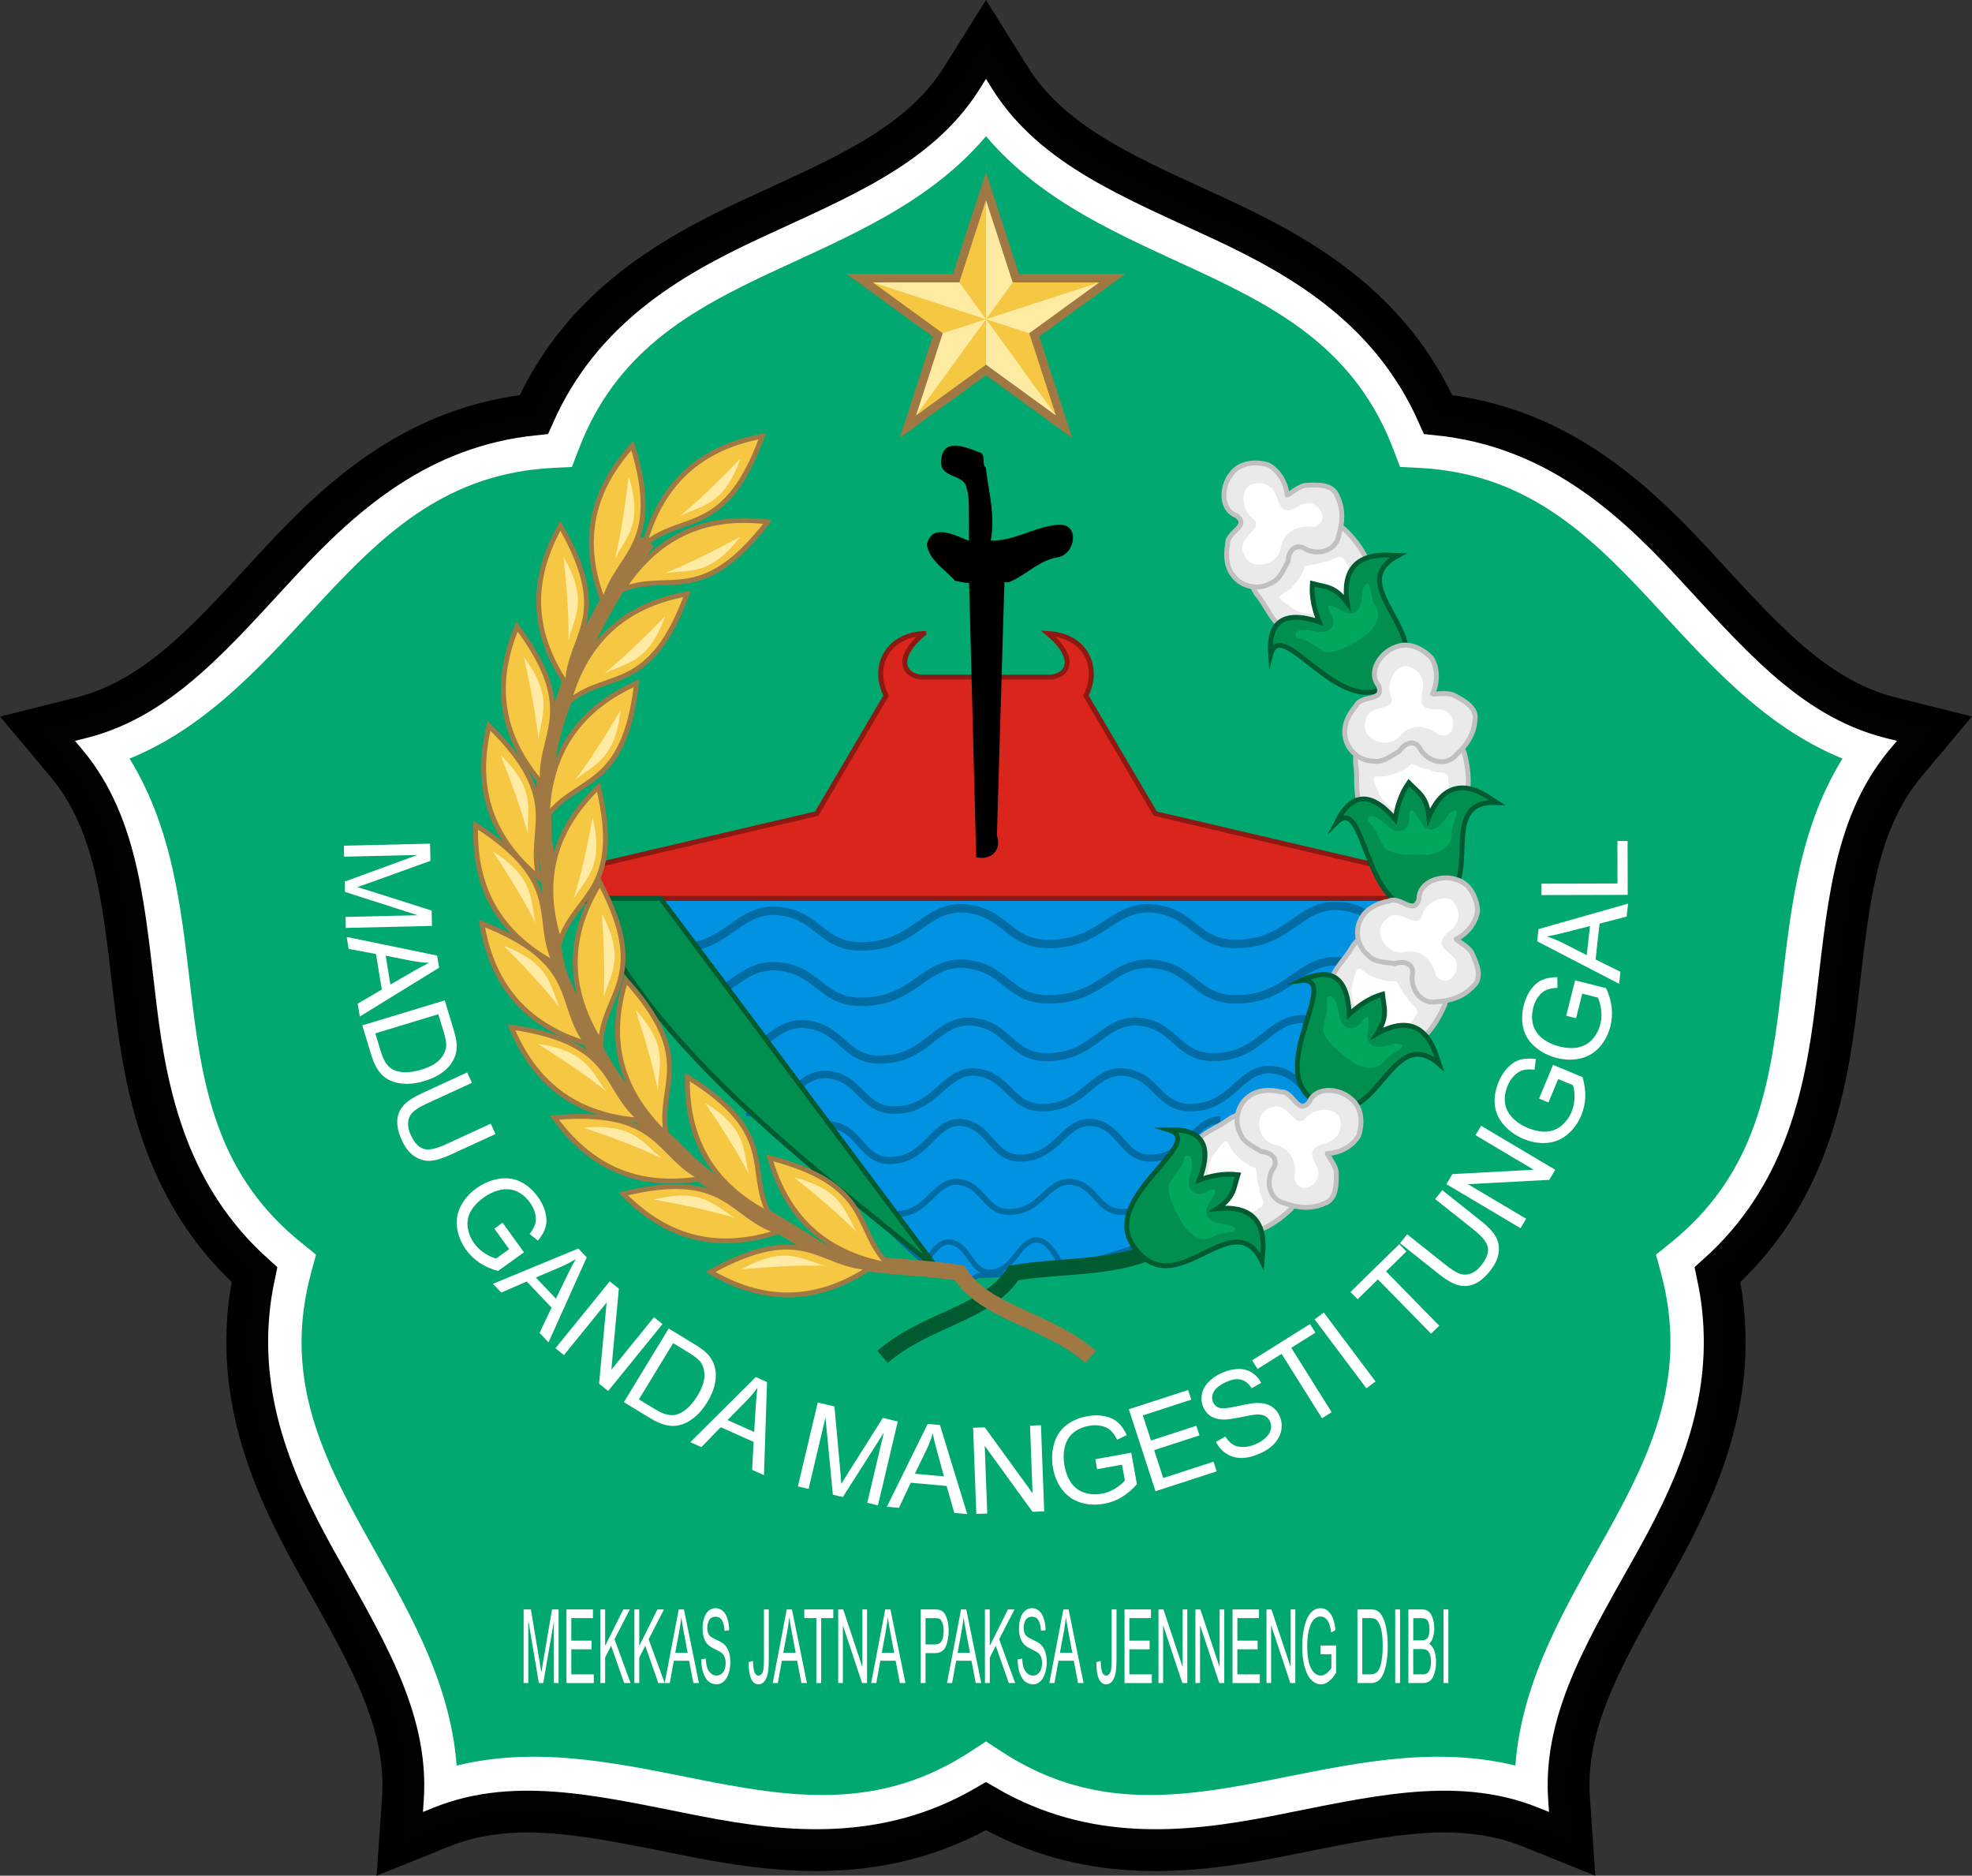 <?xml version="1.0" encoding="UTF-8" standalone="no"?>
<svg
   xmlns:dc="http://purl.org/dc/elements/1.1/"
   xmlns:cc="http://creativecommons.org/ns#"
   xmlns:rdf="http://www.w3.org/1999/02/22-rdf-syntax-ns#"
   xmlns:svg="http://www.w3.org/2000/svg"
   xmlns="http://www.w3.org/2000/svg"
   xmlns:xlink="http://www.w3.org/1999/xlink"
   xmlns:sodipodi="http://sodipodi.sourceforge.net/DTD/sodipodi-0.dtd"
   xmlns:inkscape="http://www.inkscape.org/namespaces/inkscape"
   width="404.708"
   height="384.896"
   viewBox="0 0 107.079 101.837"
   version="1.1"
   id="svg1049"
   sodipodi:docname="Seal of Pamekasan Regency (1).svg"
   inkscape:version="1.0.1 (3bc2e813f5, 2020-09-07)">
  <rect x="0" y="0" width="107.079" height="101.837" fill="#333333" stroke="none"/>
  <sodipodi:namedview
     pagecolor="#ffffff"
     bordercolor="#666666"
     borderopacity="1"
     objecttolerance="10"
     gridtolerance="10"
     guidetolerance="10"
     inkscape:pageopacity="0"
     inkscape:pageshadow="2"
     inkscape:window-width="1366"
     inkscape:window-height="705"
     id="namedview1051"
     showgrid="false"
     inkscape:zoom="3.151803"
     inkscape:cx="191.4042"
     inkscape:cy="234.12633"
     inkscape:window-x="-8"
     inkscape:window-y="-8"
     inkscape:window-maximized="1"
     inkscape:current-layer="svg1049"
     inkscape:document-rotation="0" />
  <style
     id="style2"><![CDATA[.B{fill:#a07843}.C{fill:#fff}.D{stroke-width:.265}.E{fill:#f5c742}.F{fill:#ffeba3}.G{stroke:#a07843}.H{fill:#f5c743}.I{fill:#7c909b}.J{fill:#00a75d}.K{fill:#005b31}.L{fill:#018f50}.M{stroke:#005b31}.N{fill:#c8d3d9}.O{opacity:.996}.P{fill:#eaeaea}.Q{stroke:silver}.R{stroke-miterlimit:7}.S{fill-rule:evenodd}.T{stroke-width:.865}]]></style>
  <defs
     id="defs411">
    <linearGradient
       id="A"
       y2="311.614"
       x2="168.525"
       y1="311.614"
       x1="84.438"
       xlink:href="#AC"
       gradientTransform="translate(-51.461,-84.5)">
      <stop
         stop-color="#d2091e"
         offset="0"
         id="stop4" />
      <stop
         stop-color="#930f0f"
         offset=".124"
         id="stop6" />
      <stop
         stop-color="#970f10"
         offset=".127"
         id="stop8" />
      <stop
         stop-color="#ac0e16"
         offset=".147"
         id="stop10" />
      <stop
         stop-color="#bd0d19"
         offset=".169"
         id="stop12" />
      <stop
         stop-color="#c90b1c"
         offset=".191"
         id="stop14" />
      <stop
         stop-color="#d0091d"
         offset=".216"
         id="stop16" />
      <stop
         stop-color="#d2091e"
         offset=".247"
         id="stop18" />
      <stop
         stop-color="#930f0f"
         offset=".355"
         id="stop20" />
      <stop
         stop-color="#d2091e"
         offset=".446"
         id="stop22" />
      <stop
         stop-color="#d2091e"
         offset=".559"
         id="stop24" />
      <stop
         stop-color="#930f0f"
         offset=".651"
         id="stop26" />
      <stop
         stop-color="#d2091e"
         offset=".753"
         id="stop28" />
      <stop
         stop-color="#930f0f"
         offset=".866"
         id="stop30" />
      <stop
         stop-color="#970f10"
         offset=".869"
         id="stop32" />
      <stop
         stop-color="#ac0e16"
         offset=".891"
         id="stop34" />
      <stop
         stop-color="#bd0d19"
         offset=".914"
         id="stop36" />
      <stop
         stop-color="#c90b1c"
         offset=".939"
         id="stop38" />
      <stop
         stop-color="#d0091d"
         offset=".966"
         id="stop40" />
      <stop
         stop-color="#d2091e"
         offset="1"
         id="stop42" />
    </linearGradient>
    <linearGradient
       id="B"
       y2="233.977"
       x2="126.678"
       y1="286.825"
       x1="126.678"
       xlink:href="#AC"
       gradientTransform="translate(-51.461,-84.5)">
      <stop
         stop-color="#647a84"
         offset="0"
         id="stop45" />
      <stop
         stop-color="#3f4e55"
         offset=".495"
         id="stop47" />
      <stop
         stop-color="#2a363b"
         offset="1"
         id="stop49" />
    </linearGradient>
    <linearGradient
       id="C"
       y2="224.59"
       x2="127.681"
       y1="224.59"
       x1="125.282"
       xlink:href="#AC">
      <stop
         stop-color="#ad8900"
         offset="0"
         id="stop52" />
      <stop
         stop-color="#ffd631"
         offset=".382"
         id="stop54" />
      <stop
         stop-color="#fff9c7"
         offset=".505"
         id="stop56" />
      <stop
         stop-color="#ffd631"
         offset=".613"
         id="stop58" />
      <stop
         stop-color="#ad8900"
         offset="1"
         id="stop60" />
    </linearGradient>
    <linearGradient
       id="D"
       y2="294.757"
       x2="128.74"
       y1="294.757"
       x1="124.223"
       xlink:href="#AC">
      <stop
         stop-color="#ad8900"
         offset="0"
         id="stop63" />
      <stop
         stop-color="#ffd631"
         offset=".382"
         id="stop65" />
      <stop
         stop-color="#fff9c7"
         offset=".505"
         id="stop67" />
      <stop
         stop-color="#ffd631"
         offset=".613"
         id="stop69" />
      <stop
         stop-color="#ad8900"
         offset="1"
         id="stop71" />
    </linearGradient>
    <linearGradient
       id="E"
       y2="285.846"
       x2="128.74"
       y1="285.846"
       x1="124.223"
       xlink:href="#AC">
      <stop
         stop-color="#ad8900"
         offset="0"
         id="stop74" />
      <stop
         stop-color="#ffd631"
         offset=".382"
         id="stop76" />
      <stop
         stop-color="#fff9c7"
         offset=".505"
         id="stop78" />
      <stop
         stop-color="#ffd631"
         offset=".613"
         id="stop80" />
      <stop
         stop-color="#ad8900"
         offset="1"
         id="stop82" />
    </linearGradient>
    <linearGradient
       id="F"
       y2="276.221"
       x2="128.197"
       y1="276.221"
       x1="124.766"
       xlink:href="#AC">
      <stop
         stop-color="#ad8900"
         offset="0"
         id="stop85" />
      <stop
         stop-color="#ffd631"
         offset=".382"
         id="stop87" />
      <stop
         stop-color="#fff9c7"
         offset=".505"
         id="stop89" />
      <stop
         stop-color="#ffd631"
         offset=".613"
         id="stop91" />
      <stop
         stop-color="#ad8900"
         offset="1"
         id="stop93" />
    </linearGradient>
    <linearGradient
       id="G"
       y2="267.246"
       x2="128.197"
       y1="267.246"
       x1="124.766"
       xlink:href="#AC">
      <stop
         stop-color="#ad8900"
         offset="0"
         id="stop96" />
      <stop
         stop-color="#ffd631"
         offset=".382"
         id="stop98" />
      <stop
         stop-color="#fff9c7"
         offset=".505"
         id="stop100" />
      <stop
         stop-color="#ffd631"
         offset=".613"
         id="stop102" />
      <stop
         stop-color="#ad8900"
         offset="1"
         id="stop104" />
    </linearGradient>
    <linearGradient
       id="H"
       y2="258.118"
       x2="128.11"
       y1="258.118"
       x1="124.85"
       xlink:href="#AC">
      <stop
         stop-color="#ad8900"
         offset="0"
         id="stop107" />
      <stop
         stop-color="#ffd631"
         offset=".382"
         id="stop109" />
      <stop
         stop-color="#fff9c7"
         offset=".505"
         id="stop111" />
      <stop
         stop-color="#ffd631"
         offset=".613"
         id="stop113" />
      <stop
         stop-color="#ad8900"
         offset="1"
         id="stop115" />
    </linearGradient>
    <linearGradient
       id="I"
       y2="248.514"
       x2="128.046"
       y1="248.514"
       x1="124.916"
       xlink:href="#AC">
      <stop
         stop-color="#ad8900"
         offset="0"
         id="stop118" />
      <stop
         stop-color="#ffd631"
         offset=".382"
         id="stop120" />
      <stop
         stop-color="#fff9c7"
         offset=".505"
         id="stop122" />
      <stop
         stop-color="#ffd631"
         offset=".613"
         id="stop124" />
      <stop
         stop-color="#ad8900"
         offset="1"
         id="stop126" />
    </linearGradient>
    <linearGradient
       id="J"
       y2="239.364"
       x2="127.763"
       y1="239.364"
       x1="125.197"
       xlink:href="#AC">
      <stop
         stop-color="#ad8900"
         offset="0"
         id="stop129" />
      <stop
         stop-color="#ffd631"
         offset=".382"
         id="stop131" />
      <stop
         stop-color="#fff9c7"
         offset=".505"
         id="stop133" />
      <stop
         stop-color="#ffd631"
         offset=".613"
         id="stop135" />
      <stop
         stop-color="#ad8900"
         offset="1"
         id="stop137" />
    </linearGradient>
    <linearGradient
       id="K"
       y2="231.689"
       x2="127.763"
       y1="231.689"
       x1="125.197"
       xlink:href="#AC">
      <stop
         stop-color="#ad8900"
         offset="0"
         id="stop140" />
      <stop
         stop-color="#ffd631"
         offset=".382"
         id="stop142" />
      <stop
         stop-color="#fff9c7"
         offset=".505"
         id="stop144" />
      <stop
         stop-color="#ffd631"
         offset=".613"
         id="stop146" />
      <stop
         stop-color="#ad8900"
         offset="1"
         id="stop148" />
    </linearGradient>
    <linearGradient
       id="L"
       y2="324.565"
       x2="174.253"
       y1="324.565"
       x1="157.508"
       xlink:href="#AC"
       gradientTransform="translate(-51.461,-84.5)">
      <stop
         stop-color="#c8d3d9"
         offset=".5"
         id="stop151" />
      <stop
         stop-color="#dee5e9"
         offset=".599"
         id="stop153" />
      <stop
         stop-color="#f1f4f5"
         offset=".715"
         id="stop155" />
      <stop
         stop-color="#fcfcfd"
         offset=".842"
         id="stop157" />
      <stop
         stop-color="#fff"
         offset="1"
         id="stop159" />
    </linearGradient>
    <linearGradient
       id="M"
       y2="329.854"
       x2="168.705"
       y1="329.854"
       x1="157.542"
       xlink:href="#AC"
       gradientTransform="translate(-51.461,-84.5)">
      <stop
         stop-color="#c8d3d9"
         offset="0"
         id="stop162" />
      <stop
         stop-color="#afbfc8"
         offset=".197"
         id="stop164" />
      <stop
         stop-color="#9cafbb"
         offset=".429"
         id="stop166" />
      <stop
         stop-color="#90a6b2"
         offset=".683"
         id="stop168" />
      <stop
         stop-color="#8da3b0"
         offset="1"
         id="stop170" />
    </linearGradient>
    <linearGradient
       id="N"
       y2="324.565"
       x2="95.646"
       y1="324.565"
       x1="78.902"
       xlink:href="#AC"
       gradientTransform="translate(-51.461,-84.5)">
      <stop
         stop-color="#fff"
         offset="0"
         id="stop173" />
      <stop
         stop-color="#c8d3d9"
         offset=".618"
         id="stop175" />
    </linearGradient>
    <linearGradient
       id="O"
       y2="329.854"
       x2="95.611"
       y1="329.854"
       x1="84.451"
       xlink:href="#AC"
       gradientTransform="translate(-51.461,-84.5)">
      <stop
         stop-color="#8da3b0"
         offset="0"
         id="stop178" />
      <stop
         stop-color="#c8d3d9"
         offset="1"
         id="stop180" />
    </linearGradient>
    <linearGradient
       id="P"
       y2="324.602"
       x2="168.705"
       y1="324.602"
       x1="84.438"
       xlink:href="#AC"
       gradientTransform="translate(-51.461,-84.5)">
      <stop
         stop-color="#c8d3d9"
         offset="0"
         id="stop183" />
      <stop
         stop-color="#fff"
         offset=".188"
         id="stop185" />
      <stop
         stop-color="#fbfcfd"
         offset=".227"
         id="stop187" />
      <stop
         stop-color="#eff3f5"
         offset=".261"
         id="stop189" />
      <stop
         stop-color="#dce3e7"
         offset=".293"
         id="stop191" />
      <stop
         stop-color="#c8d3d9"
         offset=".317"
         id="stop193" />
      <stop
         stop-color="#fff"
         offset=".452"
         id="stop195" />
      <stop
         stop-color="#fff"
         offset=".565"
         id="stop197" />
      <stop
         stop-color="#c8d3d9"
         offset=".694"
         id="stop199" />
      <stop
         stop-color="#fff"
         offset=".812"
         id="stop201" />
      <stop
         stop-color="#fbfcfd"
         offset=".868"
         id="stop203" />
      <stop
         stop-color="#eff3f5"
         offset=".918"
         id="stop205" />
      <stop
         stop-color="#dce3e7"
         offset=".965"
         id="stop207" />
      <stop
         stop-color="#c8d3d9"
         offset="1"
         id="stop209" />
    </linearGradient>
    <linearGradient
       id="Q"
       y2="219.814"
       x2="180.373"
       y1="219.814"
       x1="72.904"
       xlink:href="#AC">
      <stop
         stop-color="#d2091e"
         offset="0"
         id="stop212" />
      <stop
         stop-color="#930f0f"
         offset=".048"
         id="stop214" />
      <stop
         stop-color="#d2091e"
         offset=".086"
         id="stop216" />
      <stop
         stop-color="#930f0f"
         offset=".124"
         id="stop218" />
      <stop
         stop-color="#970f10"
         offset=".125"
         id="stop220" />
      <stop
         stop-color="#ac0e16"
         offset=".136"
         id="stop222" />
      <stop
         stop-color="#bd0d19"
         offset=".147"
         id="stop224" />
      <stop
         stop-color="#c90b1c"
         offset=".159"
         id="stop226" />
      <stop
         stop-color="#d0091d"
         offset=".172"
         id="stop228" />
      <stop
         stop-color="#d2091e"
         offset=".188"
         id="stop230" />
      <stop
         stop-color="#d00a1d"
         offset=".204"
         id="stop232" />
      <stop
         stop-color="#c80b1c"
         offset=".219"
         id="stop234" />
      <stop
         stop-color="#bc0d19"
         offset=".232"
         id="stop236" />
      <stop
         stop-color="#aa0e15"
         offset=".246"
         id="stop238" />
      <stop
         stop-color="#930f0f"
         offset=".258"
         id="stop240" />
      <stop
         stop-color="#aa0e15"
         offset=".271"
         id="stop242" />
      <stop
         stop-color="#bc0d19"
         offset=".284"
         id="stop244" />
      <stop
         stop-color="#c80b1c"
         offset=".297"
         id="stop246" />
      <stop
         stop-color="#d00a1d"
         offset=".312"
         id="stop248" />
      <stop
         stop-color="#d2091e"
         offset=".328"
         id="stop250" />
      <stop
         stop-color="#930f0f"
         offset=".398"
         id="stop252" />
      <stop
         stop-color="#d2091e"
         offset=".468"
         id="stop254" />
      <stop
         stop-color="#d2091e"
         offset=".548"
         id="stop256" />
      <stop
         stop-color="#930f0f"
         offset=".618"
         id="stop258" />
      <stop
         stop-color="#d2091e"
         offset=".677"
         id="stop260" />
      <stop
         stop-color="#930f0f"
         offset=".737"
         id="stop262" />
      <stop
         stop-color="#aa0e15"
         offset=".749"
         id="stop264" />
      <stop
         stop-color="#bc0d19"
         offset=".762"
         id="stop266" />
      <stop
         stop-color="#c80b1c"
         offset=".776"
         id="stop268" />
      <stop
         stop-color="#d00a1d"
         offset=".79"
         id="stop270" />
      <stop
         stop-color="#d2091e"
         offset=".807"
         id="stop272" />
      <stop
         stop-color="#d00a1d"
         offset=".82"
         id="stop274" />
      <stop
         stop-color="#c80b1c"
         offset=".832"
         id="stop276" />
      <stop
         stop-color="#bc0d19"
         offset=".844"
         id="stop278" />
      <stop
         stop-color="#aa0e15"
         offset=".855"
         id="stop280" />
      <stop
         stop-color="#930f0f"
         offset=".866"
         id="stop282" />
      <stop
         stop-color="#970f10"
         offset=".867"
         id="stop284" />
      <stop
         stop-color="#ac0e16"
         offset=".874"
         id="stop286" />
      <stop
         stop-color="#bd0d19"
         offset=".881"
         id="stop288" />
      <stop
         stop-color="#c90b1c"
         offset=".889"
         id="stop290" />
      <stop
         stop-color="#d0091d"
         offset=".898"
         id="stop292" />
      <stop
         stop-color="#d2091e"
         offset=".909"
         id="stop294" />
      <stop
         stop-color="#930f0f"
         offset=".952"
         id="stop296" />
      <stop
         stop-color="#d2091e"
         offset="1"
         id="stop298" />
    </linearGradient>
    <linearGradient
       id="R"
       y2="226.164"
       x2="183.114"
       y1="226.164"
       x1="69.728"
       xlink:href="#AC">
      <stop
         stop-color="#fff"
         offset="0"
         id="stop301" />
      <stop
         stop-color="#c8d3d9"
         offset=".048"
         id="stop303" />
      <stop
         stop-color="#fff"
         offset=".086"
         id="stop305" />
      <stop
         stop-color="#c8d3d9"
         offset=".124"
         id="stop307" />
      <stop
         stop-color="#dee5e9"
         offset=".136"
         id="stop309" />
      <stop
         stop-color="#f1f4f5"
         offset=".151"
         id="stop311" />
      <stop
         stop-color="#fcfcfd"
         offset=".168"
         id="stop313" />
      <stop
         stop-color="#fff"
         offset=".188"
         id="stop315" />
      <stop
         stop-color="#fbfcfd"
         offset=".209"
         id="stop317" />
      <stop
         stop-color="#eff3f5"
         offset=".228"
         id="stop319" />
      <stop
         stop-color="#dce3e7"
         offset=".245"
         id="stop321" />
      <stop
         stop-color="#c8d3d9"
         offset=".258"
         id="stop323" />
      <stop
         stop-color="#dce3e7"
         offset=".271"
         id="stop325" />
      <stop
         stop-color="#eff3f5"
         offset=".289"
         id="stop327" />
      <stop
         stop-color="#fbfcfd"
         offset=".307"
         id="stop329" />
      <stop
         stop-color="#fff"
         offset=".328"
         id="stop331" />
      <stop
         stop-color="#c8d3d9"
         offset=".398"
         id="stop333" />
      <stop
         stop-color="#fff"
         offset=".468"
         id="stop335" />
      <stop
         stop-color="#fff"
         offset=".548"
         id="stop337" />
      <stop
         stop-color="#c8d3d9"
         offset=".618"
         id="stop339" />
      <stop
         stop-color="#fff"
         offset=".677"
         id="stop341" />
      <stop
         stop-color="#c8d3d9"
         offset=".737"
         id="stop343" />
      <stop
         stop-color="#dce3e7"
         offset=".75"
         id="stop345" />
      <stop
         stop-color="#eff3f5"
         offset=".767"
         id="stop347" />
      <stop
         stop-color="#fbfcfd"
         offset=".786"
         id="stop349" />
      <stop
         stop-color="#fff"
         offset=".807"
         id="stop351" />
      <stop
         stop-color="#fbfcfd"
         offset=".824"
         id="stop353" />
      <stop
         stop-color="#eff3f5"
         offset=".84"
         id="stop355" />
      <stop
         stop-color="#dce3e7"
         offset=".855"
         id="stop357" />
      <stop
         stop-color="#c8d3d9"
         offset=".866"
         id="stop359" />
      <stop
         stop-color="#dee5e9"
         offset=".874"
         id="stop361" />
      <stop
         stop-color="#f1f4f5"
         offset=".884"
         id="stop363" />
      <stop
         stop-color="#fcfcfd"
         offset=".895"
         id="stop365" />
      <stop
         stop-color="#fff"
         offset=".909"
         id="stop367" />
      <stop
         stop-color="#c8d3d9"
         offset=".952"
         id="stop369" />
      <stop
         stop-color="#fff"
         offset="1"
         id="stop371" />
    </linearGradient>
    <path
       id="S"
       d="M182.45 257.697s-.563-1.386-1.645-2.035-3.205-.26-4.505-.866-1.126-2.557-1.473-3.553-1.861-.13-1.861-.13.648-1.039 1.255-1.083 1.689.216 1.863.736 1.169.779 2.035.606 1.083-1.949 1.083-1.949l1.82.953s.952-.736 1.472-.779 1.473.346 1.776.779l1.819-.953s.217 1.776 1.083 1.949 1.863-.086 2.036-.606 1.257-.779 1.862-.736 1.256 1.083 1.256 1.083-1.517-.866-1.863.13-.172 2.946-1.472 3.553-3.422.216-4.505.866-1.646 2.035-1.646 2.035h-.384z" />
    <path
       id="T"
       d="M183.886 251.157s1.256 0 1.473.087 2.381.736 3.032.606 1.341-.996 1.386-1.689-.008-1.434-.303-2.079c-.229-.501-.67-1.04-1.691-1.213s-1.551-.235-1.998.434c-.528.79.526 1.646 1.392 1.603s.693-.954.693-.954.347.477-.043 1.04-1.763.14-2.122-.953c-.308-.935.78-1.227.78-1.227v-.332s-.217-.651-1.3-1.171-2.295-1.299-2.295-1.299h-.309s-1.213.779-2.297 1.299-1.299 1.171-1.299 1.171v.38s1.222.163.833 1.246-1.785 1.448-2.174.885-.044-1.04-.044-1.04-.173.91.693.954 1.979-1.095 1.484-1.6c-.579-.59-1.05-.445-2.089-.437-.817.006-1.467.73-1.69 1.213-.297.645-.348 1.387-.304 2.079s.736 1.559 1.386 1.689 2.817-.52 3.032-.606 1.473-.087 1.473-.087h2.302z" />
    <path
       id="U"
       d="M181.188 267.212s-.348-1.493-1.34-2.323-3.202-.775-4.421-1.596-.731-2.768-.924-3.831-1.863-.429-1.863-.429.822-.948 1.443-.895 1.675.489 1.768 1.043 1.059.976 1.963.939 1.407-1.799 1.407-1.799l1.689 1.255s1.082-.593 1.614-.554 1.436.586 1.673 1.073l1.993-.674s-.064 1.832.785 2.145 1.899.211 2.157-.288 1.396-.588 2.002-.448 1.099 1.296 1.099 1.296-1.397-1.119-1.906-.166-.645 2.955-2.058 3.361-3.498-.327-4.698.157-1.991 1.797-1.991 1.797l-.386-.061z" />
    <path
       id="V"
       d="M183.685 260.819s1.271.201 1.477.323 2.293 1.126 2.972 1.098 1.517-.794 1.672-1.488.221-1.453.025-2.153c-.152-.544-.512-1.16-1.517-1.498s-1.532-.486-2.091.12c-.66.715.27 1.75 1.153 1.845s.854-.855.854-.855.274.538-.21 1.046-1.807-.14-1.996-1.303c-.162-.995.986-1.118.986-1.118l.053-.335s-.115-.694-1.129-1.393-2.116-1.681-2.116-1.681l-.312-.049s-1.353.595-2.532.948-1.501.978-1.501.978l-.061.384s1.211.36.644 1.395-2.038 1.181-2.342.549.122-1.06.122-1.06-.321.894.549 1.076 2.178-.793 1.757-1.382c-.492-.69-.992-.618-2.045-.776-.828-.124-1.601.505-1.904.958-.404.606-.573 1.348-.64 2.056s.496 1.695 1.133 1.931 2.934-.076 3.166-.129 1.505.148 1.505.148l2.326.373z" />
    <path
       id="W"
       d="M176.999 276.89s-.016-1.601-.839-2.673-3.09-1.519-4.146-2.632-.117-2.988-.071-4.117-1.802-.86-1.802-.86 1.054-.78 1.675-.585 1.597.879 1.566 1.465.858 1.236 1.789 1.403 1.844-1.515 1.844-1.515l1.438 1.664s1.238-.359 1.772-.198 1.331.924 1.463 1.474l2.185-.234s-.482 1.853.313 2.366 1.889.646 2.266.196 1.558-.283 2.144-.002.826 1.572.826 1.572-1.17-1.458-1.906-.603-1.329 2.866-2.862 2.96-3.493-1.129-4.827-.908-2.438 1.381-2.438 1.381l-.384-.151z" />
    <path
       id="X"
       d="M181 270.942s1.251.493 1.433.665 2.082 1.669 2.781 1.795 1.727-.465 2.044-1.137.555-1.431.515-2.19c-.031-.589-.259-1.299-1.207-1.873s-1.452-.843-2.16-.353c-.836.58-.123 1.845.757 2.143s1.065-.678 1.065-.678.157.611-.452 1.019-1.811-.553-1.74-1.783c.061-1.052 1.259-.916 1.259-.916l.13-.33s.04-.734-.835-1.677-1.775-2.195-1.775-2.195l-.307-.121s-1.514.3-2.798.391-1.753.656-1.753.656l-.149.378s1.153.643.339 1.568-2.346.741-2.513.027.365-1.053.365-1.053-.53.838.315 1.222 2.401-.314 2.106-1.01c-.345-.816-.871-.856-1.909-1.256-.816-.315-1.748.151-2.159.545-.55.526-.891 1.244-1.12 1.951s.121 1.842.716 2.226 3.009.589 3.258.587 1.501.493 1.501.493l2.289.905z" />
    <path
       id="Y"
       d="M172.882 285.457s.035-1.601-.754-2.699-3.04-1.616-4.06-2.762-.022-2.991.06-4.117-1.774-.917-1.774-.917 1.078-.746 1.693-.532 1.568.93 1.518 1.514.819 1.262 1.744 1.459 1.891-1.456 1.891-1.456l1.384 1.708s1.249-.319 1.778-.141 1.301.965 1.415 1.52l2.192-.165s-.54 1.837.238 2.375 1.867.706 2.258.268 1.566-.233 2.143.066.776 1.597.776 1.597-1.123-1.495-1.886-.663-1.42 2.823-2.955 2.867-3.455-1.239-4.796-1.06-2.481 1.302-2.481 1.302l-.381-.167z" />
    <path
       id="Z"
       d="M177.071 279.636s1.234.533 1.412.71 2.028 1.734 2.723 1.883 1.741-.41 2.079-1.072.601-1.413.584-2.172c-.013-.59-.217-1.307-1.147-1.91s-1.424-.889-2.148-.421c-.854.553-.181 1.841.688 2.166s1.086-.643 1.086-.643.138.616-.484 1.004-1.792-.61-1.682-1.837c.094-1.049 1.288-.875 1.288-.875l.141-.326s.063-.732-.781-1.703-1.705-2.251-1.705-2.251l-.303-.131s-1.523.251-2.809.302-1.773.6-1.773.6l-.161.373s1.132.679.289 1.578-2.369.666-2.513-.052.398-1.041.398-1.041-.557.821.276 1.231 2.41-.237 2.137-.943c-.319-.826-.843-.883-1.868-1.316-.806-.341-1.752.095-2.176.476-.566.508-.93 1.215-1.181 1.915s.062 1.845.645 2.248 2.989.684 3.237.691 1.485.54 1.485.54l2.262.971z" />
    <path
       id="a"
       d="M166.329 294.474s.277-1.662-.379-2.923-2.922-2.139-3.812-3.486.427-3.117.68-4.278-1.709-1.222-1.709-1.222 1.235-.615 1.843-.299 1.494 1.204 1.353 1.804.663 1.437 1.596 1.782 2.188-1.232 2.188-1.232l1.185 1.987s1.348-.145 1.872.12 1.21 1.201 1.245 1.795l2.307.158s-.839 1.832-.11 2.508 1.838 1.016 2.311.619 1.666-.007 2.221.391.568 1.78.568 1.78-.945-1.725-1.864-.974-1.902 2.726-3.507 2.541-3.412-1.809-4.834-1.825-2.779.983-2.779.983l-.384-.228z" />
    <path
       id="b"
       d="M171.562 289.045s1.205.74 1.363.951 1.851 2.11 2.552 2.369 1.875-.165 2.325-.804.838-1.381.935-2.174c.075-.616-.03-1.393-.907-2.161s-1.349-1.14-2.173-.761c-.972.447-.465 1.889.391 2.359s1.227-.507 1.227-.507.051.662-.655.973-1.775-.905-1.475-2.165c.256-1.078 1.472-.718 1.472-.718l.196-.318s.176-.753-.557-1.89-1.437-2.6-1.437-2.6l-.296-.182s-1.624.033-2.97-.107-1.936.358-1.936.358l-.224.364s1.077.877.064 1.687-2.566.338-2.609-.432.571-1.024.571-1.024-.703.772.103 1.323 2.545.115 2.367-.661c-.208-.908-.745-1.046-1.747-1.651-.788-.475-1.838-.164-2.337.169-.666.444-1.151 1.126-1.518 1.816s-.212 1.93.334 2.438 3.009 1.162 3.267 1.205 1.465.786 1.465.786l2.212 1.352z" />
    <path
       id="c"
       d="M127.266 301.766c4.229 0 8.517 1.716 12.195 2.696s6.435.98 8.887.736 6.331-2.851 6.331-2.851 1.666-1.211 3.027-2.27 3.557-1.362 4.388-1.211 4.692.832 5.373-1.816-1.816-3.104-1.816-3.104 1.135-.075 1.513 1.136.303 3.177-2.346 3.329-3.481-1.664-2.875-4.691 3.708-4.012 6.735-3.482 5.751 2.725 4.919 7.492-5.221 6.13-6.204 6.205-4.615.075-6.583.68-2.195 3.936-.682 4.087 1.816-1.816 1.816-1.816-.075 1.059-1.059 1.437-2.043-1.362-1.211-2.648 2.649-1.59 3.86-.454 1.06 3.102.454 4.162-4.616 1.437-6.205 1.437-3.33.151-4.919.908-4.085 3.179-7.113 3.784-7.05-2.041-10.231-2.041c-3.051 0-6.757 1.461-8.561 1.461h-.954c-1.803 0-5.508-1.461-8.559-1.461-3.182 0-7.206 2.646-10.232 2.041s-5.524-3.026-7.112-3.784-3.329-.908-4.918-.908-5.6-.377-6.205-1.437-.758-3.027.454-4.162a2.51 2.51 0 0 1 3.858.454c.833 1.286-.226 3.027-1.21 2.648s-1.059-1.437-1.059-1.437.302 1.967 1.816 1.816 1.286-3.48-.681-4.087-5.6-.605-6.583-.68-5.372-1.437-6.205-6.205 1.893-6.962 4.919-7.492 6.129.456 6.735 3.482-.226 4.844-2.875 4.691-2.724-2.119-2.347-3.329 1.513-1.136 1.513-1.136-2.496.454-1.817 3.104 4.542 1.968 5.373 1.816 3.027.152 4.389 1.211 3.027 2.27 3.027 2.27 3.88 2.606 6.331 2.851 5.21.244 8.886-.736 7.967-2.696 12.196-2.696h1.561z" />
    <path
       id="d"
       d="M127.681 228.347s-.445-.614-.52-.935-.058-4.6-.136-5.269.328-1.31.328-1.31h-1.745s.405.642.328 1.31-.059 4.947-.136 5.269-.52.935-.52.935h2.405z" />
    <path
       id="e"
       d="M128.74 298.062s-.985-.7-.985-1.437v-3.492c0-.985.615-1.684.615-1.684h-3.778a2.78 2.78 0 0 0 .617 1.684v3.492c0 .737-.986 1.437-.986 1.437h4.516z" />
    <path
       id="f"
       d="M128.74 290.519s-.985-.987-.985-2.033v-4.932c0-1.392.615-2.38.615-2.38h-3.778s.617.988.617 2.38v4.932c0 1.046-.986 2.033-.986 2.033h4.516z" />
    <path
       id="g"
       d="M128.197 280.459s-.749-.895-.749-1.843v-4.475c0-1.264.469-2.158.469-2.158h-2.872s.468.895.468 2.158v4.475l-.748 1.843h3.434z" />
    <path
       id="h"
       d="M128.197 271.18s-.749-.831-.749-1.712v-4.154c0-1.172.469-2.005.469-2.005h-2.872s.468.832.468 2.005v4.154c0 .881-.748 1.712-.748 1.712h3.434z" />
    <path
       id="i"
       d="M128.11 262.335s-.71-.89-.71-1.833v-4.452c0-1.257.444-2.148.444-2.148h-2.726s.444.891.444 2.148v4.452c0 .943-.711 1.833-.711 1.833h3.257z" />
    <path
       id="j"
       d="M128.046 252.924s-.683-.931-.683-1.918v-4.658c0-1.315.426-2.248.426-2.248h-2.617s.428.933.428 2.248v4.658c0 .987-.683 1.918-.683 1.918h3.127z" />
    <path
       id="k"
       d="M127.763 243.473s-.559-.868-.559-1.787v-4.337c0-1.225.35-2.095.35-2.095h-2.147s.35.869.35 2.095v4.337c0 .919-.56 1.787-.56 1.787h2.566z" />
    <path
       id="l"
       d="M127.763 234.499s-.559-.593-.559-1.221v-2.964c0-.838.35-1.432.35-1.432h-2.147s.35.593.35 1.432v2.964c0 .627-.56 1.221-.56 1.221h2.566z" />
    <path
       id="m"
       d="M75.838 238.391c-.546-2.131 1.926-2.29 1.926-2.29s-2.015-2.288-3.905-.562c-2.827 2.582 1.306 6.651 3.575 6.651 5.17 0 6.372-3.872 6.838-6.935s4.03-3.479 6.991-10.252c2.734-6.252 7.432-3.958 11.557-5.857 2.439-1.124 4.661-7.192 7.596-7.659s6.322-1.224 8.495-3.096 6.64-1.95 6.64-1.95h1.882s4.467.079 6.64 1.95 5.56 2.629 8.495 3.096 5.157 6.535 7.596 7.659c4.125 1.9 8.724.067 11.457 6.319 2.962 6.773 6.256 7.2 6.722 10.263s3.1 6.692 7.51 6.83c2.268.071 6.123-3.813 3.797-6.854-1.918-2.507-4.431.398-4.431.398s2.472.159 1.926 2.29c-.337 1.318-1.635 1.336-2.734.894l.042.026s-1.742-.514-2.613-1.541-.373-1.925-.498-3.851-2.364-3.981-2.364-3.981 3.733-.257 4.107-2.568-2.029-5.19-3.982-3.981c-1.149.711-1.084 1.799-.616 2.251.404.391 1.711.442 1.711.442s-.615 1.497-3.238.482c-1.282-.496-2.212-3.047-2.71-4.972s-2.241-3.802-3.858-3.852c-1.226-.038-2.168-.769-2.168-.769s2.045-1.028 1.173-3.596-4.663-2.251-5.036.06 2.299 1.224 2.299 1.224-.374 1.413-2.614 1.285-2.155-5.182-3.398-6.98-4.528-2.116-4.528-2.116.788-.091 1.404-1.322c.544-1.087.425-3.707-2.438-4.092s-4.604 2.311-3.11 3.466 1.794-1.038 1.794-1.038.335.397.212 1.166-1.058 1.412-3.252.899c-1.714-.4-3.235-2.054-6.097-5.007s-8.212-3.853-8.212-3.853-5.35.9-8.213 3.853-4.383 4.606-6.097 5.007c-2.194.512-3.127-.128-3.252-.899s.212-1.166.212-1.166.301 2.194 1.794 1.038-.248-3.851-3.11-3.466-2.982 3.004-2.438 4.092c.615 1.231 1.404 1.322 1.404 1.322s-3.283.319-4.528 2.116-1.159 6.852-3.398 6.98-2.614-1.285-2.614-1.285 2.673 1.086 2.299-1.224-4.165-2.629-5.036-.06 1.173 3.596 1.173 3.596-.942.731-2.168.769c-1.618.05-3.361 1.926-3.858 3.852s-1.428 4.475-2.71 4.972c-2.623 1.015-3.238-.482-3.238-.482s1.307-.051 1.711-.442c.468-.452.532-1.54-.616-2.251-1.953-1.209-4.355 1.669-3.982 3.981s4.107 2.568 4.107 2.568-2.239 2.055-2.364 3.981.372 2.824-.498 3.851c-.548.647-1.441 1.09-2.028 1.33-1.17.619-2.765.781-3.144-.701z" />
    <path
       id="n"
       d="M177.465 230.985c-1.094.032-2.266.137-3.382 1.137-4.124 3.694-.773 6.411.152 7.048l.177.116c1.099.442 2.397.423 2.734-.894.546-2.131-1.926-2.29-1.926-2.29s2.513-2.905 4.431-.398c2.326 3.041-1.528 6.924-3.797 6.854-4.41-.138-7.044-3.767-7.51-6.83s-3.761-3.49-6.722-10.263c-2.734-6.252-7.333-4.419-11.457-6.319-2.439-1.124-4.661-7.192-7.596-7.659s-6.322-1.224-8.495-3.096-6.64-1.951-6.64-1.951h-1.882s-4.467.079-6.64 1.951-5.56 2.629-8.495 3.096-5.157 6.535-7.596 7.659c-4.125 1.9-8.823-.394-11.557 5.857-2.962 6.773-6.525 7.188-6.991 10.252s-1.667 6.935-6.838 6.935c-2.269 0-6.402-4.069-3.575-6.651 1.89-1.726 3.905.562 3.905.562s-2.472.159-1.926 2.29c.38 1.483 1.974 1.321 3.134.709-.345.141-.585.212-.585.212s.084-.05.22-.143c.926-.637 4.276-3.354.152-7.048-1.115-1-2.288-1.105-3.382-1.137-3.542-.104-6.442 3.823-5.454 7.941.906 3.777 5.806 7.425 9.042 6.912s3.652-.492 5.518-3.061c0 0 2.509-5.024 5.539-9.284s5.29-5.175 11.263-7.278c3.652-1.286 4.853-.899 7.716-3.98s5.6-7.062 8.461-7.319 6.223.513 7.219.513h3.482c.996 0 4.355-.77 7.219-.513s5.6 4.238 8.461 7.319 4.063 2.694 7.716 3.98c5.973 2.104 8.233 3.019 11.263 7.278s5.539 9.284 5.539 9.284c1.866 2.569 2.283 2.547 5.518 3.061s8.136-3.136 9.042-6.912c.99-4.122-1.91-8.049-5.453-7.943z" />
    <path
       id="o"
       d="M82.22 175.878v-3.998h1.437v.472h-1.174v1.224h1.1v.469h-1.1v1.361h1.22v.472z" />
    <path
       id="p"
       d="M84.056 175.878v-3.998h.263v1.983l.987-1.983h.357l-.834 1.62.871 2.378h-.347l-.708-2.024-.325.638v1.385z" />
    <path
       id="q"
       d="M87.553 175.878l.763-3.998h.283l.814 3.998h-.3l-.232-1.211h-.831l-.218 1.211zm.574-1.642h.674l-.207-1.107q-.095-.505-.141-.829-.038.385-.107.764z" />
    <path
       id="r"
       d="M92.113 174.743l.237-.065q.009.458.085.627.076.169.21.169.099 0 .171-.09.072-.093.099-.248.027-.158.027-.502v-2.754h.263v2.724q0 .502-.061.777-.06.275-.191.42-.13.145-.306.145-.262 0-.401-.303-.138-.303-.133-.9z" />
    <path
       id="s"
       d="M96.976 175.878v-3.998h.27l1.044 3.139v-3.139h.252v3.998h-.27l-1.044-3.142v3.142z" />
    <path
       id="t"
       d="M118.557 135.749c2.875 0 3.36-2.071 5.458-2.071 2.399.097 2.471 1.938 4.715 1.938m-30.519.267c2.875 0 3.36-2.071 5.458-2.071 2.399.097 2.471 1.938 4.715 1.938 2.875 0 3.36-1.938 5.458-1.938 2.399.097 2.471 1.938 4.715 1.938m-30.519.267c2.875 0 3.36-2.071 5.458-2.071 2.399.097 2.471 1.938 4.715 1.938" />
    <path
       id="u"
       d="M119.51 114.974c-.291.62-.158 1.345.257 1.875.42.507.658 1.157 1.153 1.596.659.535 1.559.443 2.35.556.607-.019 1.254-.233 1.58-.782.378-.569 1.264-.816 1.25-1.609-.013-.567-.265-1.101-.391-1.648-.284-.663-.744-1.249-1.263-1.742-.602-.32-.988-1.129-1.737-1.086-.743.21-1.207.93-1.82 1.366-.567.367-.881.98-1.312 1.478l-.04-.003z" />
    <path
       id="v"
       d="M121.352 111.384c-.058-.66-.451-1.349-1.048-1.651-.684-.194-1.54-.124-1.984.505-.531.636-.627 1.912.283 2.258.762.592-.549.884-.482 1.55-.123.634-.064 1.343.408 1.828.46.503 1.304.654 1.902.303.542-.19.708-.756.973-1.201.016-.589.431-1.037.994-.637.698.317 1.62.049 1.759-.781.218-.693.253-1.458-.085-2.119-.229-.663-1.071-.624-1.645-.591-.385-.016-1.022.552-1.074.538z" />
    <path
       id="w"
       d="M119.25 110.887c-.399.359-.37 1.277.232 1.765.709.574-.912.971-.496 1.877.293 1.005 1.79.712 2.003-.197.126-.969.927-1.336 1.806-1.223 1.017-.296.213-1.598-.632-1.226-.682.391-1.043.602-1.358-.356-.339-1.03-1.34-.833-1.555-.64z" />
    <path
       id="x"
       d="M124.589 115.069c.205.355.37.762.264 1.176-.13.293-.439.468-.577.765-.242.345-.605.636-.971.818-.546.01-1.146.027-1.627-.27-.231-.225-.66-.368-.736-.679.218-.222.551-.299.731-.572.294-.298.539-.658.643-1.069.337-.102.703-.076 1.025-.239.372.029.705-.407 1.037-.19.103.076.08.227.213.26z" />
    <path
       id="y"
       d="M126.737 121.758c-2.555 1.727-5.724-3.902-6.284-1.701-.133-1.741.642-2.459 2.646-1.795-.247-.624-.439-1.279-.378-2.079.751.208 1.208.121 1.89 1.039-.461-3.069 2.354-2.556 2.74-2.551-3.227 1.74 2.837 4.634-.614 7.087z" />
    <path
       id="z"
       d="M123.052 118.805c-.357-.076-1.492-.287-1.193.308.625.087 1.047.552 1.57.8.743.014 1.421-.431 2.032-.806.605-.395 1.144-1.173.609-1.846-.198-.341-.196-1.678-.607-.781-.045.512-.062 1.443-.81 1.329-.325-.084-1.416-.892-.978-.065.43.55.101 1.182-.623 1.061z" />
    <path
       id="AA"
       d="M90.036 153.556c5.138-2.843 5.919-.314 8.686-.234-3.088 2.048-5.954 1.833-8.686.234z" />
    <path
       id="AB"
       d="M91.729 153.41c2.432-1.351 3.282-.488 4.536-.189-1.268-.041-2.827.042-4.536.189z" />
    <linearGradient
       id="AC"
       gradientUnits="userSpaceOnUse" />
  </defs>
  <g
     id="g2203">
    <path
       d="m 53.539,2.141 -1.301,2.08 C 49.867,8.01 45.48,9.719 40.75,11.922 36.252,14.016 31.526,16.791 28.988,22.504 22.77,23.152 18.669,26.789 15.287,30.42 11.73,34.239 8.751,37.883 4.414,38.967 l -2.379,0.596 1.576,1.879 c 2.871,3.426 3.138,8.125 3.771,13.305 0.602,4.925 1.782,10.278 6.432,14.457 -1.305,6.114 0.887,11.138 3.295,15.477 2.532,4.563 5.076,8.521 4.768,12.98 l -0.17,2.447 2.275,-0.916 c 4.146,-1.672 8.698,-0.477 13.82,0.521 4.87,0.949 10.325,1.482 15.736,-1.648 5.411,3.131 10.866,2.598 15.736,1.648 5.122,-0.998 9.675,-2.193 13.82,-0.521 l 2.275,0.916 -0.17,-2.447 c -0.309,-4.459 2.235,-8.418 4.768,-12.98 2.408,-4.338 4.6,-9.362 3.295,-15.477 4.65,-4.179 5.83,-9.532 6.432,-14.457 0.633,-5.18 0.9,-9.878 3.771,-13.305 l 1.576,-1.881 -2.379,-0.594 C 98.325,37.883 95.346,34.239 91.789,30.42 88.407,26.789 84.306,23.152 78.088,22.504 75.55,16.791 70.824,14.016 66.326,11.922 61.595,9.719 57.209,8.01 54.838,4.221 Z"
       stroke="#000000"
       stroke-width="2.27"
       class="C O S"
       id="path413" />
    <g
       class="S"
       id="g775"
       transform="translate(-51.461,-84.5)">
      <path
         d="m 105,91.895 c 3.085,3.647 7.471,5.436 11.492,7.309 4.588,2.136 8.608,4.384 10.635,9.709 l 0.357,0.938 1,0.051 c 5.69,0.282 9.07,3.41 12.52,7.113 3.024,3.246 6.082,6.865 10.504,8.672 -2.515,4.061 -2.862,8.784 -3.4,13.187 -0.614,5.024 -1.51,9.542 -5.947,13.115 l -0.781,0.629 0.264,0.967 c 1.49,5.499 -0.44,9.68 -2.896,14.105 -2.153,3.879 -4.649,7.905 -5.002,12.668 -4.639,-1.137 -9.242,-0.007 -13.596,0.842 -4.968,0.968 -9.539,1.512 -14.309,-1.604 l -0.84,-0.549 -0.84,0.549 c -4.769,3.116 -9.341,2.572 -14.309,1.604 -4.354,-0.849 -8.956,-1.979 -13.596,-0.842 -0.353,-4.763 -2.849,-8.789 -5.002,-12.668 -2.456,-4.425 -4.386,-8.606 -2.896,-14.105 l 0.264,-0.967 -0.781,-0.631 c -4.438,-3.573 -5.333,-8.088 -5.947,-13.111 -0.538,-4.403 -0.886,-9.128 -3.4,-13.189 4.422,-1.807 7.48,-5.426 10.504,-8.672 3.45,-3.704 6.829,-6.831 12.52,-7.113 l 1,-0.051 0.357,-0.937 c 2.027,-5.325 6.047,-7.573 10.635,-9.709 4.022,-1.873 8.407,-3.662 11.492,-7.309 z"
         fill="#00a870"
         class="O"
         id="path769" />
      <path
         d="m 105,94.613 -1.62,4.987 h -5.243 l 4.242,3.082 -1.62,4.986 4.242,-3.081 4.242,3.081 -1.62,-4.986 4.242,-3.082 h -5.243 z"
         class="F O"
         id="path771" />
      <path
         d="m 105,94.613 -1.62,4.987 1.621,2.23 -6.863,-2.23 4.242,3.082 2.622,-0.852 -4.242,5.838 4.242,-3.081 v -2.757 l 4.242,5.838 -1.62,-4.986 -2.622,-0.852 6.863,-2.23 h -5.243 l -1.62,2.23 z"
         class="E O"
         id="path773" />
    </g>
  </g>
  <g
     id="g2196">
    <path
       d="m 46.676,15.1 4.241,3.082 -1.62,4.986 4.242,-3.081 4.242,3.081 -1.62,-4.986 4.241,-3.082 h -5.243 l -1.62,-4.987 -1.62,4.986 z"
       fill="none"
       stroke-width="0.465"
       class="G"
       id="path777" />
  </g>
  <g
     id="g2448">
    <g
       stroke="#016ba4"
       id="g851"
       transform="translate(-51.461,-84.5)">
      <path
         d="m 85.275,133.275 c 6.421,6.835 15.863,22.692 19.277,20.489 18.311,-0.593 22.096,-15.368 23.151,-20.489 z"
         fill="#0192e1"
         class="D"
         id="path831" />
      <g
         fill="none"
         id="g849">
        <g
           stroke-width="0.457"
           id="g837">
          <path
             id="use833"
             d="m 118.557,135.749 c 2.875,0 3.36,-2.071 5.458,-2.071 2.399,0.097 2.471,1.938 4.715,1.938 m -30.519,0.267 c 2.875,0 3.36,-2.071 5.458,-2.071 2.399,0.097 2.471,1.938 4.715,1.938 2.875,0 3.36,-1.938 5.458,-1.938 2.399,0.097 2.471,1.938 4.715,1.938 m -30.519,0.267 c 2.875,0 3.36,-2.071 5.458,-2.071 2.399,0.097 2.471,1.938 4.715,1.938" />
          <path
             id="use835"
             d="m 118.557,138.756 c 2.875,0 3.36,-2.071 5.458,-2.071 2.399,0.097 2.471,1.938 4.715,1.938 m -30.519,0.267 c 2.875,0 3.36,-2.071 5.458,-2.071 2.399,0.097 2.471,1.938 4.715,1.938 2.875,0 3.36,-1.938 5.458,-1.938 2.399,0.097 2.471,1.938 4.715,1.938 m -30.519,0.267 c 2.875,0 3.36,-2.071 5.458,-2.071 2.399,0.097 2.471,1.938 4.715,1.938" />
        </g>
        <path
           d="m 117.338,141.896 c 2.559,0 2.991,-2.071 4.857,-2.071 2.135,0.097 2.199,1.938 4.196,1.938 M 99.23,142.03 c 2.559,0 2.991,-2.071 4.857,-2.071 2.135,0.097 2.199,1.938 4.196,1.938 2.559,0 2.991,-1.938 4.857,-1.938 2.135,0.097 2.199,1.938 4.196,1.938 m -27.161,0.267 c 2.559,0 2.991,-2.071 4.857,-2.071 2.135,0.097 2.199,1.938 4.196,1.938"
           stroke-width="0.431"
           id="path839" />
        <path
           d="m 116.086,144.636 c 2.272,0 2.655,-2.071 4.312,-2.071 1.895,0.097 1.952,1.938 3.726,1.938 m -24.114,0.267 c 2.272,0 2.655,-2.071 4.312,-2.071 1.895,0.097 1.952,1.938 3.726,1.938 2.272,0 2.655,-1.938 4.312,-1.938 1.895,0.097 1.952,1.938 3.726,1.938 m -24.114,0.267 c 2.272,0 2.655,-2.071 4.312,-2.071 1.895,0.097 1.952,1.938 3.726,1.938"
           stroke-width="0.406"
           id="path841" />
        <path
           d="m 99.767,147.51 c 2.001,0 2.338,-2.075 3.798,-2.075 1.669,0.097 1.719,1.941 3.281,1.941 2.001,0 2.338,-1.941 3.798,-1.941 1.669,0.097 1.719,1.941 3.281,1.941 2.001,0 2.338,-2.075 3.798,-2.075 m -21.238,0.268 c 1.669,0.097 1.719,1.941 3.281,1.941"
           stroke-width="0.382"
           id="path843" />
        <path
           d="m 112.368,150.3 c 1.73,0 2.022,-1.753 3.285,-1.753 m -15.53,1.866 c 1.73,0 2.022,-1.753 3.285,-1.753 1.444,0.082 1.487,1.64 2.838,1.64 1.73,0 2.022,-1.64 3.285,-1.64 1.444,0.082 1.487,1.64 2.838,1.64 m -15.083,-1.527 c 1.444,0.082 1.487,1.64 2.838,1.64"
           stroke-width="0.326"
           id="path845" />
        <path
           d="m 101.874,152.771 c 0.335,-0.426 0.634,-0.84 1.11,-0.84 1.123,0.083 1.157,1.645 2.207,1.645 1.346,0 1.573,-1.758 2.555,-1.758 0.538,0.04 0.826,0.532 1.095,0.916 l 0.273,0.594"
           stroke-width="0.288"
           id="path847" />
      </g>
    </g>
    <path
       d="m 50.162,34.396 c -1.968,0.095 -2.848,1.767 -2.047,3.374 l -3.768,6.406 -13.529,3.164 v 1.436 H 53.539 76.26 V 47.34 L 62.731,44.176 58.963,37.77 c 0.802,-1.607 -0.079,-3.279 -2.047,-3.374 1.354,1.105 1.317,2.159 0.222,2.363 H 53.539 49.94 c -1.095,-0.204 -1.132,-1.258 0.222,-2.363 z"
       fill="#da251c"
       stroke="#8e1812"
       stroke-width="0.267"
       id="path853" />
    <path
       d="m 31.817,48.775 c 3.232,7.75 11.605,14.063 19.086,20.113 L 35.869,48.775 Z"
       class="D L M"
       id="path1013" />
    <path
       d="m 51.82,24.197 c -0.365,0.011 -0.652,0.193 -0.704,0.732 -0.19,1.075 1.245,0.753 1.371,1.572 0.141,0.47 0.115,0.96 0.122,1.201 l 0.007,1.652 c -0.025,-0.006 -0.049,-0.013 -0.072,-0.024 -0.713,-0.263 -1.941,-0.95 -2.217,0.234 0.119,0.845 1.002,1.371 1.528,1.961 0.251,0.07 0.508,0.108 0.768,0.128 l 0.385,14.885 c 0.797,0.197 1.396,-0.383 1.124,-1.172 l 0.408,-13.752 0.247,-0.006 c 0.925,-0.378 1.623,-1.185 2.65,-1.35 0.927,-0.154 1.208,-1.752 0.14,-1.768 a 1.34,1.34 0 0 0 -0.108,0.003 c -1.263,0.082 -2.394,0.901 -3.672,0.854 0.257,-1.398 -0.123,-2.659 -0.265,-3.951 -0.234,-0.209 -0.026,-0.649 -0.251,-0.798 -0.393,-0.148 -0.991,-0.415 -1.46,-0.4 z"
       id="path1045" />
  </g>
  <g
     class="C"
     id="g829"
     transform="translate(-51.461,-84.5)">
    <path
       d="m 79.893,175.878 v -3.998 h 0.396 l 0.471,2.831 q 0.065,0.395 0.095,0.592 0.034,-0.218 0.106,-0.641 l 0.476,-2.782 h 0.354 v 3.998 h -0.254 v -3.346 l -0.578,3.346 h -0.237 l -0.575,-3.404 v 3.404 z"
       id="path779" />
    <path
       id="use781"
       d="m 82.22,175.878 v -3.998 h 1.437 v 0.472 h -1.174 v 1.224 h 1.1 v 0.469 h -1.1 v 1.361 h 1.22 v 0.472 z" />
    <path
       id="use783"
       d="m 84.056,175.878 v -3.998 h 0.263 v 1.983 l 0.987,-1.983 h 0.357 l -0.834,1.62 0.871,2.378 h -0.347 l -0.708,-2.024 -0.325,0.638 v 1.385 z" />
    <path
       id="use785"
       d="m 85.909,175.878 v -3.998 h 0.263 v 1.983 l 0.987,-1.983 h 0.357 l -0.834,1.62 0.871,2.378 h -0.347 l -0.708,-2.024 -0.325,0.638 v 1.385 z" />
    <path
       id="use787"
       d="m 87.553,175.878 0.763,-3.998 h 0.283 l 0.814,3.998 h -0.3 l -0.232,-1.211 H 88.05 l -0.218,1.211 z m 0.574,-1.642 h 0.674 l -0.207,-1.107 q -0.095,-0.505 -0.141,-0.829 -0.038,0.385 -0.107,0.764 z" />
    <path
       d="m 89.534,174.593 0.248,-0.044 q 0.018,0.3 0.081,0.494 0.065,0.191 0.201,0.311 0.136,0.117 0.305,0.117 0.151,0 0.266,-0.09 0.115,-0.09 0.171,-0.245 0.057,-0.158 0.057,-0.344 0,-0.188 -0.054,-0.327 -0.054,-0.142 -0.179,-0.237 -0.08,-0.063 -0.354,-0.194 -0.274,-0.134 -0.384,-0.251 -0.142,-0.15 -0.213,-0.371 -0.069,-0.224 -0.069,-0.499 0,-0.303 0.085,-0.565 0.085,-0.265 0.25,-0.401 0.164,-0.136 0.365,-0.136 0.221,0 0.389,0.145 0.169,0.142 0.26,0.42 0.091,0.278 0.098,0.63 l -0.252,0.038 q -0.02,-0.379 -0.138,-0.573 -0.117,-0.194 -0.346,-0.194 -0.239,0 -0.348,0.177 -0.108,0.175 -0.108,0.423 0,0.215 0.077,0.355 0.076,0.139 0.396,0.286 0.321,0.145 0.441,0.254 0.174,0.161 0.256,0.409 0.083,0.245 0.083,0.567 0,0.319 -0.091,0.603 -0.091,0.281 -0.262,0.439 -0.17,0.155 -0.382,0.155 -0.27,0 -0.453,-0.158 -0.182,-0.158 -0.286,-0.475 -0.103,-0.319 -0.108,-0.72 z"
       id="path789" />
    <path
       id="use791"
       d="m 92.113,174.743 0.237,-0.065 q 0.009,0.458 0.085,0.627 0.076,0.169 0.21,0.169 0.099,0 0.171,-0.09 0.072,-0.093 0.099,-0.248 0.027,-0.158 0.027,-0.502 v -2.754 h 0.263 v 2.724 q 0,0.502 -0.061,0.777 -0.06,0.275 -0.191,0.42 -0.13,0.145 -0.306,0.145 -0.262,0 -0.401,-0.303 -0.138,-0.303 -0.133,-0.9 z" />
    <path
       id="use793"
       d="m 93.418,175.878 0.763,-3.998 h 0.283 l 0.814,3.998 h -0.3 l -0.232,-1.211 h -0.831 l -0.218,1.211 z m 0.574,-1.642 h 0.674 l -0.207,-1.107 q -0.095,-0.505 -0.141,-0.829 -0.038,0.385 -0.107,0.764 z" />
    <path
       d="m 95.788,175.878 v -3.526 h -0.655 v -0.472 h 1.576 v 0.472 h -0.658 v 3.526 z"
       id="path795" />
    <path
       id="use797"
       d="m 96.976,175.878 v -3.998 h 0.27 l 1.044,3.139 v -3.139 h 0.252 v 3.998 h -0.27 l -1.044,-3.142 v 3.142 z" />
    <path
       id="use799"
       d="m 98.766,175.878 0.763,-3.998 h 0.283 l 0.814,3.998 h -0.3 l -0.232,-1.211 h -0.831 l -0.218,1.211 z m 0.574,-1.642 h 0.674 l -0.207,-1.107 q -0.095,-0.505 -0.141,-0.829 -0.038,0.385 -0.107,0.764 z" />
    <path
       d="m 101.455,175.878 v -3.998 h 0.75 q 0.198,0 0.302,0.038 0.146,0.049 0.245,0.188 0.099,0.136 0.159,0.385 0.061,0.248 0.061,0.545 0,0.51 -0.161,0.865 -0.161,0.352 -0.583,0.352 h -0.51 v 1.625 z m 0.263,-2.097 h 0.514 q 0.255,0 0.362,-0.191 0.107,-0.191 0.107,-0.537 0,-0.251 -0.064,-0.428 -0.062,-0.18 -0.165,-0.237 -0.066,-0.035 -0.245,-0.035 h -0.508 z"
       id="path801" />
    <path
       id="use803"
       d="m 102.883,175.878 0.763,-3.998 h 0.283 l 0.814,3.998 h -0.3 l -0.232,-1.211 h -0.831 l -0.218,1.211 z m 0.574,-1.642 h 0.674 l -0.207,-1.107 q -0.095,-0.505 -0.141,-0.829 -0.038,0.385 -0.107,0.764 z" />
    <path
       id="use805"
       d="m 104.942,175.878 v -3.998 h 0.263 v 1.983 l 0.987,-1.983 h 0.357 l -0.834,1.62 0.871,2.378 h -0.347 l -0.708,-2.024 -0.325,0.638 v 1.385 z" />
    <path
       d="m 106.716,174.593 0.248,-0.044 q 0.018,0.3 0.081,0.494 0.065,0.191 0.201,0.311 0.136,0.117 0.305,0.117 0.151,0 0.266,-0.09 0.115,-0.09 0.171,-0.245 0.057,-0.158 0.057,-0.344 0,-0.188 -0.054,-0.327 -0.054,-0.142 -0.179,-0.237 -0.08,-0.063 -0.354,-0.194 -0.274,-0.134 -0.384,-0.251 -0.142,-0.15 -0.213,-0.371 -0.069,-0.224 -0.069,-0.499 0,-0.303 0.085,-0.565 0.085,-0.265 0.249,-0.401 0.164,-0.136 0.365,-0.136 0.221,0 0.389,0.145 0.169,0.142 0.26,0.42 0.091,0.278 0.098,0.63 l -0.252,0.038 q -0.02,-0.379 -0.138,-0.573 -0.117,-0.194 -0.346,-0.194 -0.239,0 -0.348,0.177 -0.108,0.175 -0.108,0.423 0,0.215 0.077,0.355 0.076,0.139 0.396,0.286 0.321,0.145 0.441,0.254 0.174,0.161 0.256,0.409 0.083,0.245 0.083,0.567 0,0.319 -0.091,0.603 -0.091,0.281 -0.262,0.439 -0.169,0.155 -0.382,0.155 -0.27,0 -0.453,-0.158 -0.182,-0.158 -0.286,-0.475 -0.103,-0.319 -0.108,-0.72 z"
       id="path807" />
    <path
       id="use809"
       d="m 108.439,175.878 0.763,-3.998 h 0.283 l 0.814,3.998 h -0.3 l -0.232,-1.211 h -0.831 l -0.218,1.211 z m 0.574,-1.642 h 0.674 l -0.207,-1.107 q -0.095,-0.505 -0.141,-0.829 -0.038,0.385 -0.107,0.764 z" />
    <path
       id="use811"
       d="m 110.994,174.743 0.237,-0.065 q 0.009,0.458 0.085,0.627 0.076,0.169 0.21,0.169 0.099,0 0.171,-0.09 0.072,-0.093 0.099,-0.248 0.027,-0.158 0.027,-0.502 v -2.754 h 0.263 v 2.724 q 0,0.502 -0.061,0.777 -0.06,0.275 -0.191,0.42 -0.13,0.145 -0.306,0.145 -0.262,0 -0.401,-0.303 -0.138,-0.303 -0.133,-0.9 z" />
    <path
       id="use813"
       d="m 112.522,175.878 v -3.998 h 1.437 v 0.472 h -1.174 v 1.224 h 1.1 v 0.469 h -1.1 v 1.361 h 1.22 v 0.472 z" />
    <path
       id="use815"
       d="m 114.366,175.878 v -3.998 h 0.27 l 1.044,3.139 v -3.139 h 0.252 v 3.998 h -0.27 l -1.044,-3.142 v 3.142 z" />
    <path
       id="use817"
       d="m 116.372,175.878 v -3.998 h 0.27 l 1.044,3.139 v -3.139 h 0.252 v 3.998 h -0.27 l -1.044,-3.142 v 3.142 z" />
    <path
       id="use819"
       d="m 118.386,175.878 v -3.998 h 1.437 v 0.472 h -1.174 v 1.224 h 1.1 v 0.469 h -1.1 v 1.361 h 1.22 v 0.472 z" />
    <path
       id="use821"
       d="m 120.23,175.878 v -3.998 h 0.27 l 1.044,3.139 v -3.139 h 0.252 v 3.998 h -0.27 l -1.044,-3.142 v 3.142 z" />
    <path
       d="m 123.168,174.31 v -0.469 l 0.842,-0.003 v 1.484 q -0.194,0.311 -0.4,0.469 -0.206,0.155 -0.423,0.155 -0.293,0 -0.533,-0.251 -0.239,-0.254 -0.361,-0.731 -0.122,-0.477 -0.122,-1.066 0,-0.584 0.121,-1.088 0.122,-0.507 0.35,-0.753 0.228,-0.245 0.525,-0.245 0.216,0 0.389,0.142 0.175,0.139 0.274,0.39 0.099,0.251 0.151,0.655 l -0.237,0.131 q -0.045,-0.305 -0.111,-0.48 -0.066,-0.175 -0.19,-0.278 -0.123,-0.106 -0.274,-0.106 -0.18,0 -0.312,0.112 -0.132,0.109 -0.213,0.289 -0.08,0.18 -0.125,0.395 -0.076,0.371 -0.076,0.805 0,0.535 0.091,0.895 0.092,0.36 0.267,0.535 0.175,0.175 0.372,0.175 0.171,0 0.334,-0.131 0.163,-0.134 0.247,-0.284 v -0.745 z m 2.001,1.568 v -3.998 h 0.685 q 0.232,0 0.354,0.057 0.171,0.079 0.292,0.286 0.157,0.267 0.235,0.685 0.079,0.415 0.079,0.949 0,0.455 -0.053,0.807 -0.053,0.352 -0.136,0.584 -0.083,0.229 -0.182,0.363 -0.098,0.131 -0.237,0.199 -0.138,0.068 -0.319,0.068 z m 0.263,-0.472 h 0.424 q 0.197,0 0.308,-0.074 0.113,-0.074 0.179,-0.207 0.094,-0.188 0.145,-0.505 0.053,-0.319 0.053,-0.772 0,-0.627 -0.103,-0.963 -0.102,-0.338 -0.248,-0.453 -0.106,-0.082 -0.34,-0.082 h -0.418 z m 1.788,0.472 v -3.998 h 0.263 v 3.998 z m 0.716,0 v -3.998 h 0.746 q 0.228,0 0.365,0.123 0.138,0.12 0.216,0.374 0.079,0.251 0.079,0.526 0,0.256 -0.069,0.483 -0.069,0.226 -0.209,0.365 0.18,0.106 0.277,0.363 0.098,0.256 0.098,0.605 0,0.281 -0.06,0.524 -0.058,0.24 -0.145,0.371 -0.087,0.131 -0.218,0.199 -0.13,0.065 -0.32,0.065 z m 0.263,-2.318 h 0.43 q 0.175,0 0.251,-0.046 0.1,-0.06 0.151,-0.199 0.052,-0.139 0.052,-0.349 0,-0.199 -0.047,-0.349 -0.047,-0.153 -0.136,-0.207 -0.088,-0.057 -0.302,-0.057 h -0.397 z m 0,1.846 h 0.495 q 0.127,0 0.179,-0.019 0.091,-0.033 0.152,-0.109 0.061,-0.076 0.1,-0.221 0.039,-0.147 0.039,-0.338 0,-0.224 -0.057,-0.387 -0.057,-0.166 -0.159,-0.232 -0.1,-0.068 -0.29,-0.068 h -0.46 z m 1.644,0.472 v -3.998 h 0.263 v 3.998 z m -59.71,-45.464 4.679,-0.109 0.022,0.932 -3.287,1.185 q -0.459,0.164 -0.687,0.24 0.257,0.074 0.756,0.231 l 3.282,1.044 0.019,0.833 -4.679,0.109 -0.014,-0.597 3.916,-0.091 -3.948,-1.268 -0.013,-0.559 3.951,-1.446 -3.983,0.093 z m 0.153,4.955 4.91,1.011 0.109,0.658 -4.306,2.652 -0.115,-0.696 1.31,-0.769 -0.319,-1.931 -1.482,-0.276 z m 2.116,1.019 0.258,1.565 1.199,-0.693 q 0.546,-0.317 0.903,-0.486 -0.459,-0.015 -0.923,-0.103 z m -1.269,3.784 4.478,-1.359 0.468,1.543 q 0.159,0.522 0.178,0.817 0.028,0.412 -0.121,0.754 -0.192,0.445 -0.606,0.761 -0.411,0.318 -1.009,0.5 -0.51,0.155 -0.94,0.155 -0.43,0 -0.746,-0.107 -0.313,-0.108 -0.531,-0.286 -0.213,-0.175 -0.385,-0.467 -0.171,-0.288 -0.294,-0.695 z m 0.708,0.432 0.29,0.956 q 0.134,0.443 0.293,0.668 0.159,0.229 0.355,0.333 0.275,0.147 0.664,0.155 0.394,0.011 0.901,-0.143 0.703,-0.213 1.008,-0.559 0.309,-0.344 0.337,-0.713 0.019,-0.266 -0.141,-0.795 l -0.286,-0.941 z m 6.266,4.903 0.259,0.563 -2.456,1.13 q -0.641,0.295 -1.085,0.323 -0.444,0.028 -0.856,-0.242 -0.408,-0.269 -0.691,-0.884 -0.275,-0.597 -0.244,-1.072 0.031,-0.475 0.345,-0.816 0.317,-0.343 0.993,-0.653 l 2.456,-1.13 0.259,0.563 -2.454,1.129 q -0.554,0.255 -0.771,0.478 -0.213,0.224 -0.24,0.539 -0.026,0.318 0.141,0.68 0.286,0.621 0.688,0.755 0.403,0.135 1.203,-0.234 z m 0.198,5.699 0.446,-0.321 1.161,1.607 -1.409,1.015 q -0.562,-0.158 -0.996,-0.443 -0.431,-0.287 -0.73,-0.702 -0.403,-0.56 -0.495,-1.19 -0.088,-0.629 0.198,-1.189 0.285,-0.56 0.845,-0.963 0.554,-0.399 1.2,-0.514 0.65,-0.114 1.196,0.153 0.547,0.267 0.955,0.835 0.297,0.412 0.401,0.84 0.109,0.429 0.007,0.79 -0.102,0.361 -0.415,0.735 l -0.451,-0.364 q 0.229,-0.294 0.303,-0.541 0.074,-0.246 0.003,-0.553 -0.069,-0.308 -0.276,-0.596 -0.248,-0.345 -0.535,-0.519 -0.285,-0.177 -0.568,-0.209 -0.281,-0.03 -0.547,0.032 -0.457,0.109 -0.869,0.405 -0.508,0.366 -0.725,0.786 -0.215,0.422 -0.14,0.876 0.075,0.454 0.346,0.829 0.235,0.326 0.583,0.548 0.351,0.219 0.609,0.277 l 0.707,-0.509 z m -0.074,2.996 4.632,-1.918 0.459,0.484 -2.076,4.611 -0.486,-0.512 0.652,-1.372 -1.347,-1.42 -1.382,0.603 z m 2.324,-0.343 1.092,1.151 0.604,-1.246 q 0.275,-0.569 0.475,-0.909 -0.388,0.245 -0.822,0.432 z m 1.067,3.84 2.95,-3.633 0.493,0.4 -0.408,4.402 2.316,-2.853 0.461,0.374 -2.95,3.633 -0.493,-0.4 0.41,-4.405 -2.318,2.855 z m 3.716,2.928 2.433,-3.998 1.377,0.838 q 0.466,0.284 0.677,0.49 0.295,0.288 0.412,0.643 0.154,0.46 0.055,0.972 -0.094,0.511 -0.419,1.045 -0.277,0.455 -0.598,0.742 -0.32,0.287 -0.628,0.418 -0.306,0.128 -0.586,0.14 -0.276,0.011 -0.598,-0.091 -0.32,-0.101 -0.682,-0.322 z m 0.816,-0.15 0.854,0.52 q 0.395,0.241 0.664,0.303 0.271,0.064 0.486,0.012 0.303,-0.074 0.599,-0.327 0.301,-0.254 0.576,-0.707 0.382,-0.627 0.379,-1.089 10e-4,-0.463 -0.224,-0.756 -0.163,-0.211 -0.635,-0.498 l -0.84,-0.511 z m 2.793,2.322 3.554,-3.536 0.609,0.273 -0.165,5.054 -0.644,-0.288 0.081,-1.517 -1.786,-0.8 -1.049,1.083 z m 2.018,-1.202 1.448,0.649 0.084,-1.383 q 0.038,-0.63 0.094,-1.021 -0.266,0.374 -0.596,0.713 z m 3.822,3.604 1.077,-4.555 0.907,0.214 0.316,3.48 q 0.043,0.486 0.058,0.726 0.136,-0.23 0.415,-0.673 l 1.84,-2.911 0.811,0.192 -1.077,4.555 -0.581,-0.137 0.901,-3.812 -2.225,3.499 -0.544,-0.129 -0.401,-4.189 -0.917,3.877 z m 4.833,1.103 2.216,-4.497 0.664,0.061 1.482,4.835 -0.703,-0.064 -0.415,-1.461 -1.949,-0.178 -0.641,1.365 z m 1.52,-1.791 1.58,0.144 -0.368,-1.335 q -0.169,-0.608 -0.242,-0.997 -0.13,0.44 -0.332,0.867 z m 3.336,2.182 -0.176,-4.677 0.635,-0.024 2.595,3.579 -0.138,-3.672 0.593,-0.022 0.176,4.677 -0.635,0.024 -2.595,-3.583 0.138,3.675 z m 6.558,-2.429 -0.097,-0.54 1.951,-0.354 0.307,1.709 q -0.385,0.439 -0.83,0.707 -0.445,0.265 -0.948,0.355 -0.679,0.122 -1.287,-0.067 -0.606,-0.193 -0.987,-0.692 -0.382,-0.499 -0.504,-1.178 -0.121,-0.672 0.054,-1.304 0.178,-0.635 0.655,-1.013 0.477,-0.378 1.165,-0.501 0.5,-0.09 0.931,0.001 0.434,0.087 0.715,0.335 0.281,0.248 0.484,0.691 l -0.523,0.25 q -0.167,-0.333 -0.357,-0.507 -0.19,-0.173 -0.497,-0.241 -0.308,-0.071 -0.657,-0.009 -0.418,0.075 -0.7,0.259 -0.282,0.18 -0.433,0.422 -0.148,0.241 -0.207,0.508 -0.099,0.459 -0.009,0.959 0.111,0.616 0.396,0.993 0.288,0.376 0.73,0.505 0.441,0.128 0.897,0.046 0.396,-0.071 0.746,-0.29 0.349,-0.222 0.513,-0.43 l -0.154,-0.858 z m 3.171,1.198 -1.447,-4.451 3.218,-1.046 0.171,0.525 -2.629,0.855 0.443,1.363 2.462,-0.8 0.17,0.522 -2.462,0.8 0.492,1.515 2.732,-0.888 0.171,0.525 z m 3.285,-2.676 0.507,-0.295 q 0.187,0.3 0.42,0.441 0.234,0.137 0.583,0.128 0.347,-0.012 0.708,-0.182 0.321,-0.151 0.521,-0.362 0.201,-0.211 0.241,-0.431 0.042,-0.225 -0.05,-0.421 -0.094,-0.199 -0.279,-0.292 -0.186,-0.096 -0.5,-0.072 -0.202,0.014 -0.85,0.15 -0.65,0.133 -0.942,0.119 -0.378,-0.016 -0.638,-0.179 -0.259,-0.167 -0.396,-0.459 -0.151,-0.321 -0.1,-0.684 0.05,-0.366 0.331,-0.675 0.281,-0.309 0.709,-0.51 0.471,-0.222 0.901,-0.237 0.432,-0.02 0.764,0.183 0.332,0.203 0.522,0.569 l -0.518,0.294 q -0.232,-0.381 -0.58,-0.468 -0.345,-0.088 -0.833,0.142 -0.508,0.239 -0.654,0.537 -0.144,0.294 -0.02,0.556 0.107,0.228 0.341,0.298 0.231,0.071 0.986,-0.094 0.757,-0.169 1.065,-0.174 0.45,-0.004 0.75,0.176 0.299,0.177 0.459,0.518 0.159,0.338 0.107,0.729 -0.053,0.389 -0.338,0.728 -0.283,0.335 -0.737,0.548 -0.575,0.271 -1.043,0.287 -0.466,0.015 -0.846,-0.215 -0.379,-0.234 -0.59,-0.654 z"
       id="path823" />
    <path
       d="m 123.245,161.501 -2.194,-3.496 -1.306,0.82 -0.294,-0.468 3.142,-1.972 0.294,0.468 -1.311,0.823 2.194,3.496 z m 2.41,-1.626 -2.809,-3.743 0.495,-0.372 2.809,3.743 z m 3.514,-2.965 -2.889,-2.948 -1.101,1.079 -0.387,-0.395 2.65,-2.596 0.387,0.395 -1.106,1.084 2.889,2.948 z m 0.221,-7.308 0.385,-0.485 2.117,1.682 q 0.552,0.439 0.778,0.822 0.226,0.383 0.171,0.873 -0.056,0.486 -0.477,1.016 -0.409,0.515 -0.847,0.701 -0.438,0.187 -0.884,0.06 -0.449,-0.128 -1.031,-0.591 l -2.117,-1.682 0.385,-0.485 2.115,1.68 q 0.477,0.379 0.774,0.472 0.296,0.089 0.59,-0.029 0.295,-0.12 0.543,-0.433 0.425,-0.535 0.363,-0.955 -0.062,-0.42 -0.752,-0.968 z m 4.636,1.579 -4.024,-2.39 0.324,-0.546 4.415,-0.237 -3.159,-1.876 0.303,-0.511 4.024,2.39 -0.324,0.546 -4.417,0.235 3.162,1.878 z m 1.514,-6.825 -0.507,-0.211 0.759,-1.831 1.603,0.668 q 0.16,0.561 0.145,1.08 -0.019,0.518 -0.215,0.989 -0.265,0.637 -0.754,1.045 -0.49,0.405 -1.116,0.455 -0.626,0.05 -1.263,-0.215 -0.631,-0.263 -1.067,-0.752 -0.438,-0.494 -0.497,-1.099 -0.059,-0.606 0.21,-1.251 0.195,-0.469 0.506,-0.782 0.309,-0.318 0.669,-0.42 0.361,-0.102 0.844,-0.032 l -0.073,0.575 q -0.371,-0.04 -0.619,0.026 -0.249,0.066 -0.472,0.287 -0.227,0.22 -0.363,0.547 -0.163,0.392 -0.161,0.728 -0.001,0.335 0.12,0.593 0.122,0.255 0.314,0.449 0.332,0.332 0.801,0.527 0.578,0.241 1.049,0.205 0.472,-0.038 0.819,-0.34 0.347,-0.302 0.525,-0.729 0.155,-0.371 0.161,-0.784 0.003,-0.414 -0.083,-0.664 l -0.805,-0.335 z"
       id="path825" />
    <path
       d="m 137.038,139.783 -0.532,-0.135 0.483,-1.923 1.684,0.426 q 0.241,0.532 0.302,1.048 0.057,0.515 -0.068,1.01 -0.169,0.669 -0.592,1.144 -0.426,0.472 -1.038,0.614 -0.612,0.142 -1.281,-0.027 -0.662,-0.167 -1.165,-0.588 -0.505,-0.424 -0.652,-1.014 -0.147,-0.59 0.024,-1.268 0.124,-0.492 0.386,-0.848 0.259,-0.359 0.601,-0.513 0.342,-0.154 0.83,-0.156 l 0.012,0.579 q -0.372,0.015 -0.609,0.116 -0.236,0.102 -0.425,0.353 -0.192,0.251 -0.279,0.595 -0.104,0.412 -0.053,0.744 0.048,0.332 0.205,0.569 0.158,0.234 0.377,0.398 0.377,0.28 0.869,0.404 0.607,0.153 1.068,0.049 0.462,-0.107 0.761,-0.456 0.299,-0.349 0.412,-0.798 0.099,-0.39 0.044,-0.799 -0.058,-0.41 -0.179,-0.645 l -0.845,-0.214 z m 2.341,-1.87 -4.451,-2.307 0.074,-0.663 4.864,-1.382 -0.079,0.701 -1.469,0.385 -0.218,1.945 1.351,0.669 z m -1.759,-1.556 0.177,-1.577 -1.342,0.341 q -0.612,0.156 -1.001,0.222 0.437,0.139 0.86,0.35 z m 2.224,-3.272 -4.68,0.011 -10e-4,-0.619 4.128,-0.01 -0.005,-2.305 0.552,-0.001 z"
       id="path827" />
  </g>
  <g
     id="g2432">
    <path
       d="m 71.981,29.388 c 1.907,2.589 3.531,5.492 4.523,8.574 1.021,2.485 1.27,5.155 1.089,7.814 -0.554,2.333 -0.094,4.887 -0.832,7.229 -1.497,3.416 -3.255,6.906 -6.202,9.309 -2.142,2.401 -5.177,3.739 -7.833,5.522 -2.277,1.087 -5.229,0.844 -7.682,1.278 -1.433,2.222 -4.71,2.472 -7.119,4.553"
       fill="none"
       class="M T"
       id="path855" />
    <g
       class="D P Q"
       id="g861"
       transform="translate(-51.461,-84.5)">
      <path
         id="use857"
         d="m 119.51,114.974 c -0.291,0.62 -0.158,1.345 0.257,1.875 0.42,0.507 0.658,1.157 1.153,1.596 0.659,0.535 1.559,0.443 2.35,0.556 0.607,-0.019 1.254,-0.233 1.58,-0.782 0.378,-0.569 1.264,-0.816 1.25,-1.609 -0.013,-0.567 -0.265,-1.101 -0.391,-1.648 -0.284,-0.663 -0.744,-1.249 -1.263,-1.742 -0.602,-0.32 -0.988,-1.129 -1.737,-1.086 -0.743,0.21 -1.207,0.93 -1.82,1.366 -0.567,0.367 -0.881,0.98 -1.312,1.478 l -0.04,-0.003 z" />
      <path
         id="use859"
         d="m 121.352,111.384 c -0.058,-0.66 -0.451,-1.349 -1.048,-1.651 -0.684,-0.194 -1.54,-0.124 -1.984,0.505 -0.531,0.636 -0.627,1.912 0.283,2.258 0.762,0.592 -0.549,0.884 -0.482,1.55 -0.123,0.634 -0.064,1.343 0.408,1.828 0.46,0.503 1.304,0.654 1.902,0.303 0.542,-0.19 0.708,-0.756 0.973,-1.201 0.016,-0.589 0.431,-1.037 0.994,-0.637 0.698,0.317 1.62,0.049 1.759,-0.781 0.218,-0.693 0.253,-1.458 -0.085,-2.119 -0.229,-0.663 -1.071,-0.624 -1.645,-0.591 -0.385,-0.016 -1.022,0.552 -1.074,0.538 z" />
    </g>
    <g
       class="C"
       id="g867"
       transform="translate(-51.461,-84.5)">
      <path
         id="use863"
         d="m 119.25,110.887 c -0.399,0.359 -0.37,1.277 0.232,1.765 0.709,0.574 -0.912,0.971 -0.496,1.877 0.293,1.005 1.79,0.712 2.003,-0.197 0.126,-0.969 0.927,-1.336 1.806,-1.223 1.017,-0.296 0.213,-1.598 -0.632,-1.226 -0.682,0.391 -1.043,0.602 -1.358,-0.356 -0.339,-1.03 -1.34,-0.833 -1.555,-0.64 z" />
      <path
         id="use865"
         d="m 124.589,115.069 c 0.205,0.355 0.37,0.762 0.264,1.176 -0.13,0.293 -0.439,0.468 -0.577,0.765 -0.242,0.345 -0.605,0.636 -0.971,0.818 -0.546,0.01 -1.146,0.027 -1.627,-0.27 -0.231,-0.225 -0.66,-0.368 -0.736,-0.679 0.218,-0.222 0.551,-0.299 0.731,-0.572 0.294,-0.298 0.539,-0.658 0.643,-1.069 0.337,-0.102 0.703,-0.076 1.025,-0.239 0.372,0.029 0.705,-0.407 1.037,-0.19 0.103,0.076 0.08,0.227 0.213,0.26 z" />
    </g>
    <path
       id="use869"
       d="m 75.276,37.258 c -2.555,1.727 -5.724,-3.902 -6.284,-1.701 -0.133,-1.741 0.642,-2.459 2.646,-1.795 -0.247,-0.624 -0.439,-1.279 -0.378,-2.079 0.751,0.208 1.208,0.121 1.89,1.039 -0.461,-3.069 2.354,-2.556 2.74,-2.551 -3.227,1.74 2.837,4.634 -0.614,7.087 z"
       style="fill:#018f50;stroke:#005b31;stroke-width:0.265;stroke-miterlimit:7;" />
    <path
       id="use871"
       d="m 71.591,34.305 c -0.357,-0.076 -1.492,-0.287 -1.193,0.308 0.625,0.087 1.047,0.552 1.57,0.8 0.743,0.014 1.421,-0.431 2.032,-0.806 0.605,-0.395 1.144,-1.173 0.609,-1.846 -0.198,-0.341 -0.196,-1.678 -0.607,-0.781 -0.045,0.512 -0.062,1.443 -0.81,1.329 -0.325,-0.084 -1.416,-0.892 -0.978,-0.065 0.43,0.55 0.101,1.182 -0.623,1.061 z"
       style="fill:#00a75d;" />
    <g
       transform="rotate(30.826,174.654,208.041)"
       id="g889">
      <g
         class="D P Q"
         id="g877">
        <path
           id="use873"
           d="m 2.324,114.974 c -0.291,0.62 -0.158,1.345 0.257,1.875 0.42,0.507 0.658,1.157 1.153,1.596 0.659,0.535 1.559,0.443 2.35,0.556 0.607,-0.019 1.254,-0.233 1.58,-0.782 0.378,-0.569 1.264,-0.816 1.25,-1.609 -0.013,-0.567 -0.265,-1.101 -0.391,-1.648 -0.284,-0.663 -0.744,-1.249 -1.263,-1.742 -0.602,-0.32 -0.988,-1.129 -1.737,-1.086 -0.743,0.21 -1.207,0.93 -1.82,1.366 -0.567,0.367 -0.881,0.98 -1.312,1.478 l -0.04,-0.003 z" />
        <path
           id="use875"
           d="m 4.166,111.384 c -0.058,-0.66 -0.451,-1.349 -1.048,-1.651 -0.684,-0.194 -1.54,-0.124 -1.984,0.505 -0.531,0.636 -0.627,1.912 0.283,2.258 0.762,0.592 -0.549,0.884 -0.482,1.55 -0.123,0.634 -0.064,1.343 0.408,1.828 0.46,0.503 1.304,0.654 1.902,0.303 0.542,-0.19 0.708,-0.756 0.973,-1.201 0.016,-0.589 0.431,-1.037 0.994,-0.637 0.698,0.317 1.62,0.049 1.759,-0.781 0.218,-0.693 0.253,-1.458 -0.085,-2.119 -0.229,-0.663 -1.071,-0.624 -1.645,-0.591 -0.385,-0.016 -1.022,0.552 -1.074,0.538 z" />
      </g>
      <g
         class="C"
         id="g883">
        <path
           id="use879"
           d="m 2.064,110.887 c -0.399,0.359 -0.37,1.277 0.232,1.765 0.709,0.574 -0.912,0.971 -0.496,1.877 0.293,1.005 1.79,0.712 2.003,-0.197 0.126,-0.969 0.927,-1.336 1.806,-1.223 1.017,-0.296 0.213,-1.598 -0.632,-1.226 -0.682,0.391 -1.043,0.602 -1.358,-0.356 -0.339,-1.03 -1.34,-0.833 -1.555,-0.64 z" />
        <path
           id="use881"
           d="m 7.403,115.069 c 0.205,0.355 0.37,0.762 0.264,1.176 -0.13,0.293 -0.439,0.468 -0.577,0.765 -0.242,0.345 -0.605,0.636 -0.971,0.818 -0.546,0.01 -1.146,0.027 -1.627,-0.27 -0.231,-0.225 -0.66,-0.368 -0.736,-0.679 0.218,-0.222 0.551,-0.299 0.731,-0.572 0.294,-0.298 0.539,-0.658 0.643,-1.069 0.337,-0.102 0.703,-0.076 1.025,-0.239 0.372,0.029 0.705,-0.407 1.037,-0.19 0.103,0.076 0.08,0.227 0.213,0.26 z" />
      </g>
      <path
         id="use885"
         d="m 9.551,121.758 c -2.555,1.727 -5.724,-3.902 -6.284,-1.701 -0.133,-1.741 0.642,-2.459 2.646,-1.795 -0.247,-0.624 -0.439,-1.279 -0.378,-2.079 0.751,0.208 1.208,0.121 1.89,1.039 -0.461,-3.069 2.354,-2.556 2.74,-2.551 -3.227,1.74 2.837,4.634 -0.614,7.087 z"
         style="fill:#018f50;stroke:#005b31;stroke-width:0.265;stroke-miterlimit:7;" />
      <path
         id="use887"
         d="m 5.866,118.805 c -0.357,-0.076 -1.492,-0.287 -1.193,0.308 0.625,0.087 1.047,0.552 1.57,0.8 0.743,0.014 1.421,-0.431 2.032,-0.806 0.605,-0.395 1.144,-1.173 0.609,-1.846 -0.198,-0.341 -0.196,-1.678 -0.607,-0.781 -0.045,0.512 -0.062,1.443 -0.81,1.329 -0.325,-0.084 -1.416,-0.892 -0.978,-0.065 0.43,0.55 0.101,1.182 -0.623,1.061 z"
         style="fill:#00a75d;" />
    </g>
    <g
       transform="rotate(69.122,85.454,135.554)"
       id="g907">
      <g
         class="D P Q"
         id="g895">
        <path
           id="use891"
           d="m 2.324,114.974 c -0.291,0.62 -0.158,1.345 0.257,1.875 0.42,0.507 0.658,1.157 1.153,1.596 0.659,0.535 1.559,0.443 2.35,0.556 0.607,-0.019 1.254,-0.233 1.58,-0.782 0.378,-0.569 1.264,-0.816 1.25,-1.609 -0.013,-0.567 -0.265,-1.101 -0.391,-1.648 -0.284,-0.663 -0.744,-1.249 -1.263,-1.742 -0.602,-0.32 -0.988,-1.129 -1.737,-1.086 -0.743,0.21 -1.207,0.93 -1.82,1.366 -0.567,0.367 -0.881,0.98 -1.312,1.478 l -0.04,-0.003 z" />
        <path
           id="use893"
           d="m 4.166,111.384 c -0.058,-0.66 -0.451,-1.349 -1.048,-1.651 -0.684,-0.194 -1.54,-0.124 -1.984,0.505 -0.531,0.636 -0.627,1.912 0.283,2.258 0.762,0.592 -0.549,0.884 -0.482,1.55 -0.123,0.634 -0.064,1.343 0.408,1.828 0.46,0.503 1.304,0.654 1.902,0.303 0.542,-0.19 0.708,-0.756 0.973,-1.201 0.016,-0.589 0.431,-1.037 0.994,-0.637 0.698,0.317 1.62,0.049 1.759,-0.781 0.218,-0.693 0.253,-1.458 -0.085,-2.119 -0.229,-0.663 -1.071,-0.624 -1.645,-0.591 -0.385,-0.016 -1.022,0.552 -1.074,0.538 z" />
      </g>
      <g
         class="C"
         id="g901">
        <path
           id="use897"
           d="m 2.064,110.887 c -0.399,0.359 -0.37,1.277 0.232,1.765 0.709,0.574 -0.912,0.971 -0.496,1.877 0.293,1.005 1.79,0.712 2.003,-0.197 0.126,-0.969 0.927,-1.336 1.806,-1.223 1.017,-0.296 0.213,-1.598 -0.632,-1.226 -0.682,0.391 -1.043,0.602 -1.358,-0.356 -0.339,-1.03 -1.34,-0.833 -1.555,-0.64 z" />
        <path
           id="use899"
           d="m 7.403,115.069 c 0.205,0.355 0.37,0.762 0.264,1.176 -0.13,0.293 -0.439,0.468 -0.577,0.765 -0.242,0.345 -0.605,0.636 -0.971,0.818 -0.546,0.01 -1.146,0.027 -1.627,-0.27 -0.231,-0.225 -0.66,-0.368 -0.736,-0.679 0.218,-0.222 0.551,-0.299 0.731,-0.572 0.294,-0.298 0.539,-0.658 0.643,-1.069 0.337,-0.102 0.703,-0.076 1.025,-0.239 0.372,0.029 0.705,-0.407 1.037,-0.19 0.103,0.076 0.08,0.227 0.213,0.26 z" />
      </g>
      <path
         id="use903"
         d="m 9.551,121.758 c -2.555,1.727 -5.724,-3.902 -6.284,-1.701 -0.133,-1.741 0.642,-2.459 2.646,-1.795 -0.247,-0.624 -0.439,-1.279 -0.378,-2.079 0.751,0.208 1.208,0.121 1.89,1.039 -0.461,-3.069 2.354,-2.556 2.74,-2.551 -3.227,1.74 2.837,4.634 -0.614,7.087 z"
         style="fill:#018f50;stroke:#005b31;stroke-width:0.265;stroke-miterlimit:7;" />
      <path
         id="use905"
         d="m 5.866,118.805 c -0.357,-0.076 -1.492,-0.287 -1.193,0.308 0.625,0.087 1.047,0.552 1.57,0.8 0.743,0.014 1.421,-0.431 2.032,-0.806 0.605,-0.395 1.144,-1.173 0.609,-1.846 -0.198,-0.341 -0.196,-1.678 -0.607,-0.781 -0.045,0.512 -0.062,1.443 -0.81,1.329 -0.325,-0.084 -1.416,-0.892 -0.978,-0.065 0.43,0.55 0.101,1.182 -0.623,1.061 z"
         style="fill:#00a75d;" />
    </g>
    <g
       transform="rotate(92.611,61.411,119.449)"
       id="g925">
      <g
         class="D P Q"
         id="g913">
        <path
           id="use909"
           d="m 2.324,114.974 c -0.291,0.62 -0.158,1.345 0.257,1.875 0.42,0.507 0.658,1.157 1.153,1.596 0.659,0.535 1.559,0.443 2.35,0.556 0.607,-0.019 1.254,-0.233 1.58,-0.782 0.378,-0.569 1.264,-0.816 1.25,-1.609 -0.013,-0.567 -0.265,-1.101 -0.391,-1.648 -0.284,-0.663 -0.744,-1.249 -1.263,-1.742 -0.602,-0.32 -0.988,-1.129 -1.737,-1.086 -0.743,0.21 -1.207,0.93 -1.82,1.366 -0.567,0.367 -0.881,0.98 -1.312,1.478 l -0.04,-0.003 z" />
        <path
           id="use911"
           d="m 4.166,111.384 c -0.058,-0.66 -0.451,-1.349 -1.048,-1.651 -0.684,-0.194 -1.54,-0.124 -1.984,0.505 -0.531,0.636 -0.627,1.912 0.283,2.258 0.762,0.592 -0.549,0.884 -0.482,1.55 -0.123,0.634 -0.064,1.343 0.408,1.828 0.46,0.503 1.304,0.654 1.902,0.303 0.542,-0.19 0.708,-0.756 0.973,-1.201 0.016,-0.589 0.431,-1.037 0.994,-0.637 0.698,0.317 1.62,0.049 1.759,-0.781 0.218,-0.693 0.253,-1.458 -0.085,-2.119 -0.229,-0.663 -1.071,-0.624 -1.645,-0.591 -0.385,-0.016 -1.022,0.552 -1.074,0.538 z" />
      </g>
      <g
         class="C"
         id="g919">
        <path
           id="use915"
           d="m 2.064,110.887 c -0.399,0.359 -0.37,1.277 0.232,1.765 0.709,0.574 -0.912,0.971 -0.496,1.877 0.293,1.005 1.79,0.712 2.003,-0.197 0.126,-0.969 0.927,-1.336 1.806,-1.223 1.017,-0.296 0.213,-1.598 -0.632,-1.226 -0.682,0.391 -1.043,0.602 -1.358,-0.356 -0.339,-1.03 -1.34,-0.833 -1.555,-0.64 z" />
        <path
           id="use917"
           d="m 7.403,115.069 c 0.205,0.355 0.37,0.762 0.264,1.176 -0.13,0.293 -0.439,0.468 -0.577,0.765 -0.242,0.345 -0.605,0.636 -0.971,0.818 -0.546,0.01 -1.146,0.027 -1.627,-0.27 -0.231,-0.225 -0.66,-0.368 -0.736,-0.679 0.218,-0.222 0.551,-0.299 0.731,-0.572 0.294,-0.298 0.539,-0.658 0.643,-1.069 0.337,-0.102 0.703,-0.076 1.025,-0.239 0.372,0.029 0.705,-0.407 1.037,-0.19 0.103,0.076 0.08,0.227 0.213,0.26 z" />
      </g>
      <path
         id="use921"
         d="m 9.551,121.758 c -2.555,1.727 -5.724,-3.902 -6.284,-1.701 -0.133,-1.741 0.642,-2.459 2.646,-1.795 -0.247,-0.624 -0.439,-1.279 -0.378,-2.079 0.751,0.208 1.208,0.121 1.89,1.039 -0.461,-3.069 2.354,-2.556 2.74,-2.551 -3.227,1.74 2.837,4.634 -0.614,7.087 z"
         style="fill:#018f50;stroke:#005b31;stroke-width:0.265;stroke-miterlimit:7;" />
      <path
         id="use923"
         d="m 5.866,118.805 c -0.357,-0.076 -1.492,-0.287 -1.193,0.308 0.625,0.087 1.047,0.552 1.57,0.8 0.743,0.014 1.421,-0.431 2.032,-0.806 0.605,-0.395 1.144,-1.173 0.609,-1.846 -0.198,-0.341 -0.196,-1.678 -0.607,-0.781 -0.045,0.512 -0.062,1.443 -0.81,1.329 -0.325,-0.084 -1.416,-0.892 -0.978,-0.065 0.43,0.55 0.101,1.182 -0.623,1.061 z"
         style="fill:#00a75d;" />
    </g>
  </g>
  <g
     id="g2394">
    <path
       d="m 35.165,29.388 c -1.907,2.589 -3.531,5.492 -4.523,8.574 -1.021,2.485 -1.27,5.155 -1.089,7.814 0.554,2.333 0.094,4.887 0.832,7.229 1.497,3.416 3.255,6.906 6.202,9.309 2.142,2.401 5.177,3.739 7.833,5.522 2.277,1.087 5.229,0.844 7.682,1.278 1.433,2.222 4.71,2.472 7.119,4.553"
       fill="none"
       class="T"
       id="path927"
       style="stroke:#a07843;" />
    <path
       id="use929"
       d="m 38.575,69.056 c 5.138,-2.843 5.919,-0.314 8.686,-0.234 -3.088,2.048 -5.954,1.833 -8.686,0.234 z"
       style="fill:#f5c743;stroke:#a07843;stroke-width:0.265;" />
    <path
       id="use933"
       d="M 40.268,68.91 C 42.7,67.559 43.55,68.422 44.804,68.721 43.536,68.68 41.977,68.763 40.268,68.91 Z"
       style="fill:#ffeba3;" />
    <path
       id="use935"
       d="m 33.839,64.823 c 5.703,-1.398 5.795,1.247 8.444,2.049 -3.517,1.168 -6.226,0.21 -8.444,-2.049 z"
       style="fill:#f5c743;stroke:#a07843;stroke-width:0.265;" />
    <path
       id="use937"
       d="m 35.511,65.126 c 2.701,-0.667 3.295,0.388 4.427,1.005 -1.213,-0.372 -2.739,-0.7 -4.427,-1.005 z"
       style="fill:#ffeba3;" />
    <path
       id="use941"
       d="m 30.107,60.68 c 5.849,-0.526 5.542,2.103 8.041,3.294 -3.652,0.626 -6.187,-0.728 -8.041,-3.294 z"
       style="fill:#f5c743;stroke:#a07843;stroke-width:0.265;" />
    <path
       id="use943"
       d="m 31.714,61.23 c 2.77,-0.254 3.2,0.879 4.226,1.659 -1.143,-0.55 -2.603,-1.103 -4.226,-1.659 z"
       style="fill:#ffeba3;" />
    <path
       id="use947"
       d="m 27.767,55.768 c 5.812,0.837 4.908,3.324 7.065,5.059 -3.698,-0.232 -5.853,-2.134 -7.065,-5.059 z"
       style="fill:#f5c743;stroke:#a07843;stroke-width:0.265;" />
    <path
       id="use949"
       d="m 29.205,56.674 c 2.754,0.392 2.911,1.593 3.73,2.589 -0.986,-0.798 -2.279,-1.674 -3.73,-2.589 z"
       style="fill:#ffeba3;" />
    <path
       id="use953"
       d="m 26.169,50.142 c 5.469,2.137 4.022,4.354 5.728,6.534 -3.548,-1.068 -5.213,-3.41 -5.728,-6.534 z"
       style="fill:#f5c743;stroke:#a07843;stroke-width:0.265;" />
    <path
       id="use955"
       d="m 27.363,51.351 c 2.593,1.008 2.472,2.214 3.043,3.369 -0.778,-1.002 -1.838,-2.148 -3.043,-3.369 z"
       style="fill:#ffeba3;" />
    <path
       id="use959"
       d="m 25.832,44.804 c 4.944,3.169 3.09,5.058 4.335,7.531 -3.27,-1.743 -4.443,-4.367 -4.335,-7.531 z"
       style="fill:#f5c743;stroke:#a07843;stroke-width:0.265;" />
    <path
       id="use961"
       d="m 26.765,46.224 c 2.345,1.498 1.989,2.656 2.322,3.901 -0.567,-1.135 -1.381,-2.467 -2.322,-3.901 z"
       style="fill:#ffeba3;" />
    <path
       id="use965"
       d="m 26.554,39.41 c 4.199,4.104 2.001,5.579 2.72,8.252 -2.849,-2.369 -3.466,-5.176 -2.72,-8.252 z"
       style="fill:#f5c743;stroke:#a07843;stroke-width:0.265;" />
    <path
       id="use967"
       d="m 27.181,40.989 c 1.993,1.941 1.41,3.003 1.484,4.29 -0.325,-1.226 -0.853,-2.696 -1.484,-4.29 z"
       style="fill:#ffeba3;" />
    <path
       id="use971"
       d="m 28.075,34.018 c 3.504,4.712 1.103,5.824 1.393,8.577 -2.442,-2.786 -2.613,-5.655 -1.393,-8.577 z"
       style="fill:#f5c743;stroke:#a07843;stroke-width:0.265;" />
    <path
       id="use973"
       d="m 28.446,35.676 c 1.664,2.23 0.922,3.187 0.794,4.47 -0.129,-1.262 -0.42,-2.796 -0.794,-4.47 z"
       style="fill:#ffeba3;" />
    <path
       id="use977"
       d="m 30.428,28.545 c 2.933,5.087 0.418,5.913 0.386,8.681 -2.102,-3.052 -1.937,-5.921 -0.386,-8.681 z"
       style="fill:#f5c743;stroke:#a07843;stroke-width:0.265;" />
    <path
       id="use979"
       d="m 30.604,30.235 c 1.393,2.408 0.545,3.273 0.268,4.532 0.019,-1.269 -0.091,-2.826 -0.268,-4.532 z"
       style="fill:#ffeba3;" />
    <path
       id="use983"
       d="m 34.342,24.186 c 1.729,5.612 -0.906,5.858 -1.552,8.549 -1.371,-3.442 -0.573,-6.203 1.552,-8.549 z"
       style="fill:#f5c743;stroke:#a07843;stroke-width:0.265;" />
    <path
       id="use985"
       d="m 34.138,25.873 c 0.824,2.657 -0.195,3.312 -0.745,4.478 0.3,-1.233 0.539,-2.776 0.745,-4.478 z"
       style="fill:#ffeba3;" />
    <path
       id="use989"
       d="m 41.392,23.68 c -2.01,5.517 -4.26,4.122 -6.4,5.878 0.986,-3.572 3.289,-5.291 6.4,-5.878 z"
       style="fill:#f5c743;stroke:#a07843;stroke-width:0.265;" />
    <path
       id="use991"
       d="m 40.21,24.902 c -0.948,2.616 -2.156,2.522 -3.298,3.12 0.984,-0.801 2.105,-1.887 3.298,-3.12 z"
       style="fill:#ffeba3;" />
    <path
       id="use995"
       d="m 41.686,28.339 c -3.586,4.65 -5.307,2.64 -7.878,3.665 2.02,-3.106 4.736,-4.047 7.878,-3.665 z"
       style="fill:#f5c743;stroke:#a07843;stroke-width:0.265;" />
    <path
       id="use997"
       d="m 40.191,29.146 c -1.695,2.206 -2.818,1.752 -4.088,1.975 1.18,-0.466 2.578,-1.162 4.088,-1.975 z"
       style="fill:#ffeba3;" />
    <path
       id="use1001"
       d="m 37.31,32.242 c -2.033,5.509 -4.277,4.104 -6.424,5.851 1,-3.568 3.311,-5.277 6.424,-5.851 z"
       style="fill:#f5c743;stroke:#a07843;stroke-width:0.265;" />
    <path
       id="use1003"
       d="m 36.123,33.459 c -0.959,2.612 -2.166,2.513 -3.311,3.106 0.987,-0.797 2.113,-1.878 3.311,-3.106 z"
       style="fill:#ffeba3;" />
    <path
       id="use1007"
       d="m 34.565,37.092 c -0.669,5.834 -3.181,5.001 -4.853,7.208 0.126,-3.703 1.965,-5.912 4.853,-7.208 z"
       style="fill:#f5c743;stroke:#a07843;stroke-width:0.265;" />
    <path
       id="use1009"
       d="m 33.7,38.555 c -0.312,2.764 -1.508,2.955 -2.48,3.803 0.77,-1.009 1.607,-2.326 2.48,-3.803 z"
       style="fill:#ffeba3;" />
    <path
       id="use1015"
       d="m 32.494,42.724 c 1.362,5.712 -1.284,5.787 -2.103,8.431 -1.145,-3.524 -0.17,-6.227 2.103,-8.431 z"
       style="fill:#f5c743;stroke:#a07843;stroke-width:0.265;" />
    <path
       id="use1017"
       d="m 32.18,44.395 c 0.65,2.705 -0.41,3.293 -1.034,4.421 0.379,-1.211 0.717,-2.735 1.034,-4.421 z"
       style="fill:#ffeba3;" />
    <path
       id="use1021"
       d="m 32.581,47.924 c 2.727,5.201 0.181,5.925 0.039,8.689 -1.978,-3.133 -1.699,-5.994 -0.039,-8.689 z"
       style="fill:#f5c743;stroke:#a07843;stroke-width:0.265;" />
    <path
       id="use1023"
       d="m 32.689,49.62 c 1.296,2.462 0.414,3.292 0.087,4.539 0.07,-1.267 0.022,-2.827 -0.087,-4.539 z"
       style="fill:#ffeba3;" />
    <path
       id="use1027"
       d="m 33.982,53.203 c 3.936,4.358 1.65,5.693 2.201,8.406 -2.696,-2.542 -3.138,-5.382 -2.201,-8.406 z"
       style="fill:#f5c743;stroke:#a07843;stroke-width:0.265;" />
    <path
       id="use1029"
       d="m 34.509,54.819 c 1.868,2.061 1.221,3.085 1.215,4.374 -0.248,-1.244 -0.683,-2.744 -1.215,-4.374 z"
       style="fill:#ffeba3;" />
    <path
       id="use1033"
       d="m 37.326,58.471 c 4.993,3.09 3.17,5.009 4.454,7.461 -3.297,-1.691 -4.512,-4.296 -4.454,-7.461 z"
       style="fill:#f5c743;stroke:#a07843;stroke-width:0.265;" />
    <path
       id="use1035"
       d="m 38.282,59.876 c 2.368,1.46 2.031,2.624 2.384,3.864 -0.585,-1.126 -1.42,-2.445 -2.384,-3.864 z"
       style="fill:#ffeba3;" />
    <path
       id="use1039"
       d="m 41.797,62.863 c 5.682,1.48 4.506,3.851 6.456,5.816 -3.649,-0.644 -5.578,-2.775 -6.456,-5.816 z"
       style="fill:#f5c743;stroke:#a07843;stroke-width:0.265;" />
    <path
       id="use1041"
       d="m 43.124,63.924 c 2.693,0.697 2.715,1.908 3.417,2.989 -0.891,-0.903 -2.078,-1.918 -3.417,-2.989 z"
       style="fill:#ffeba3;" />
  </g>
</svg>
